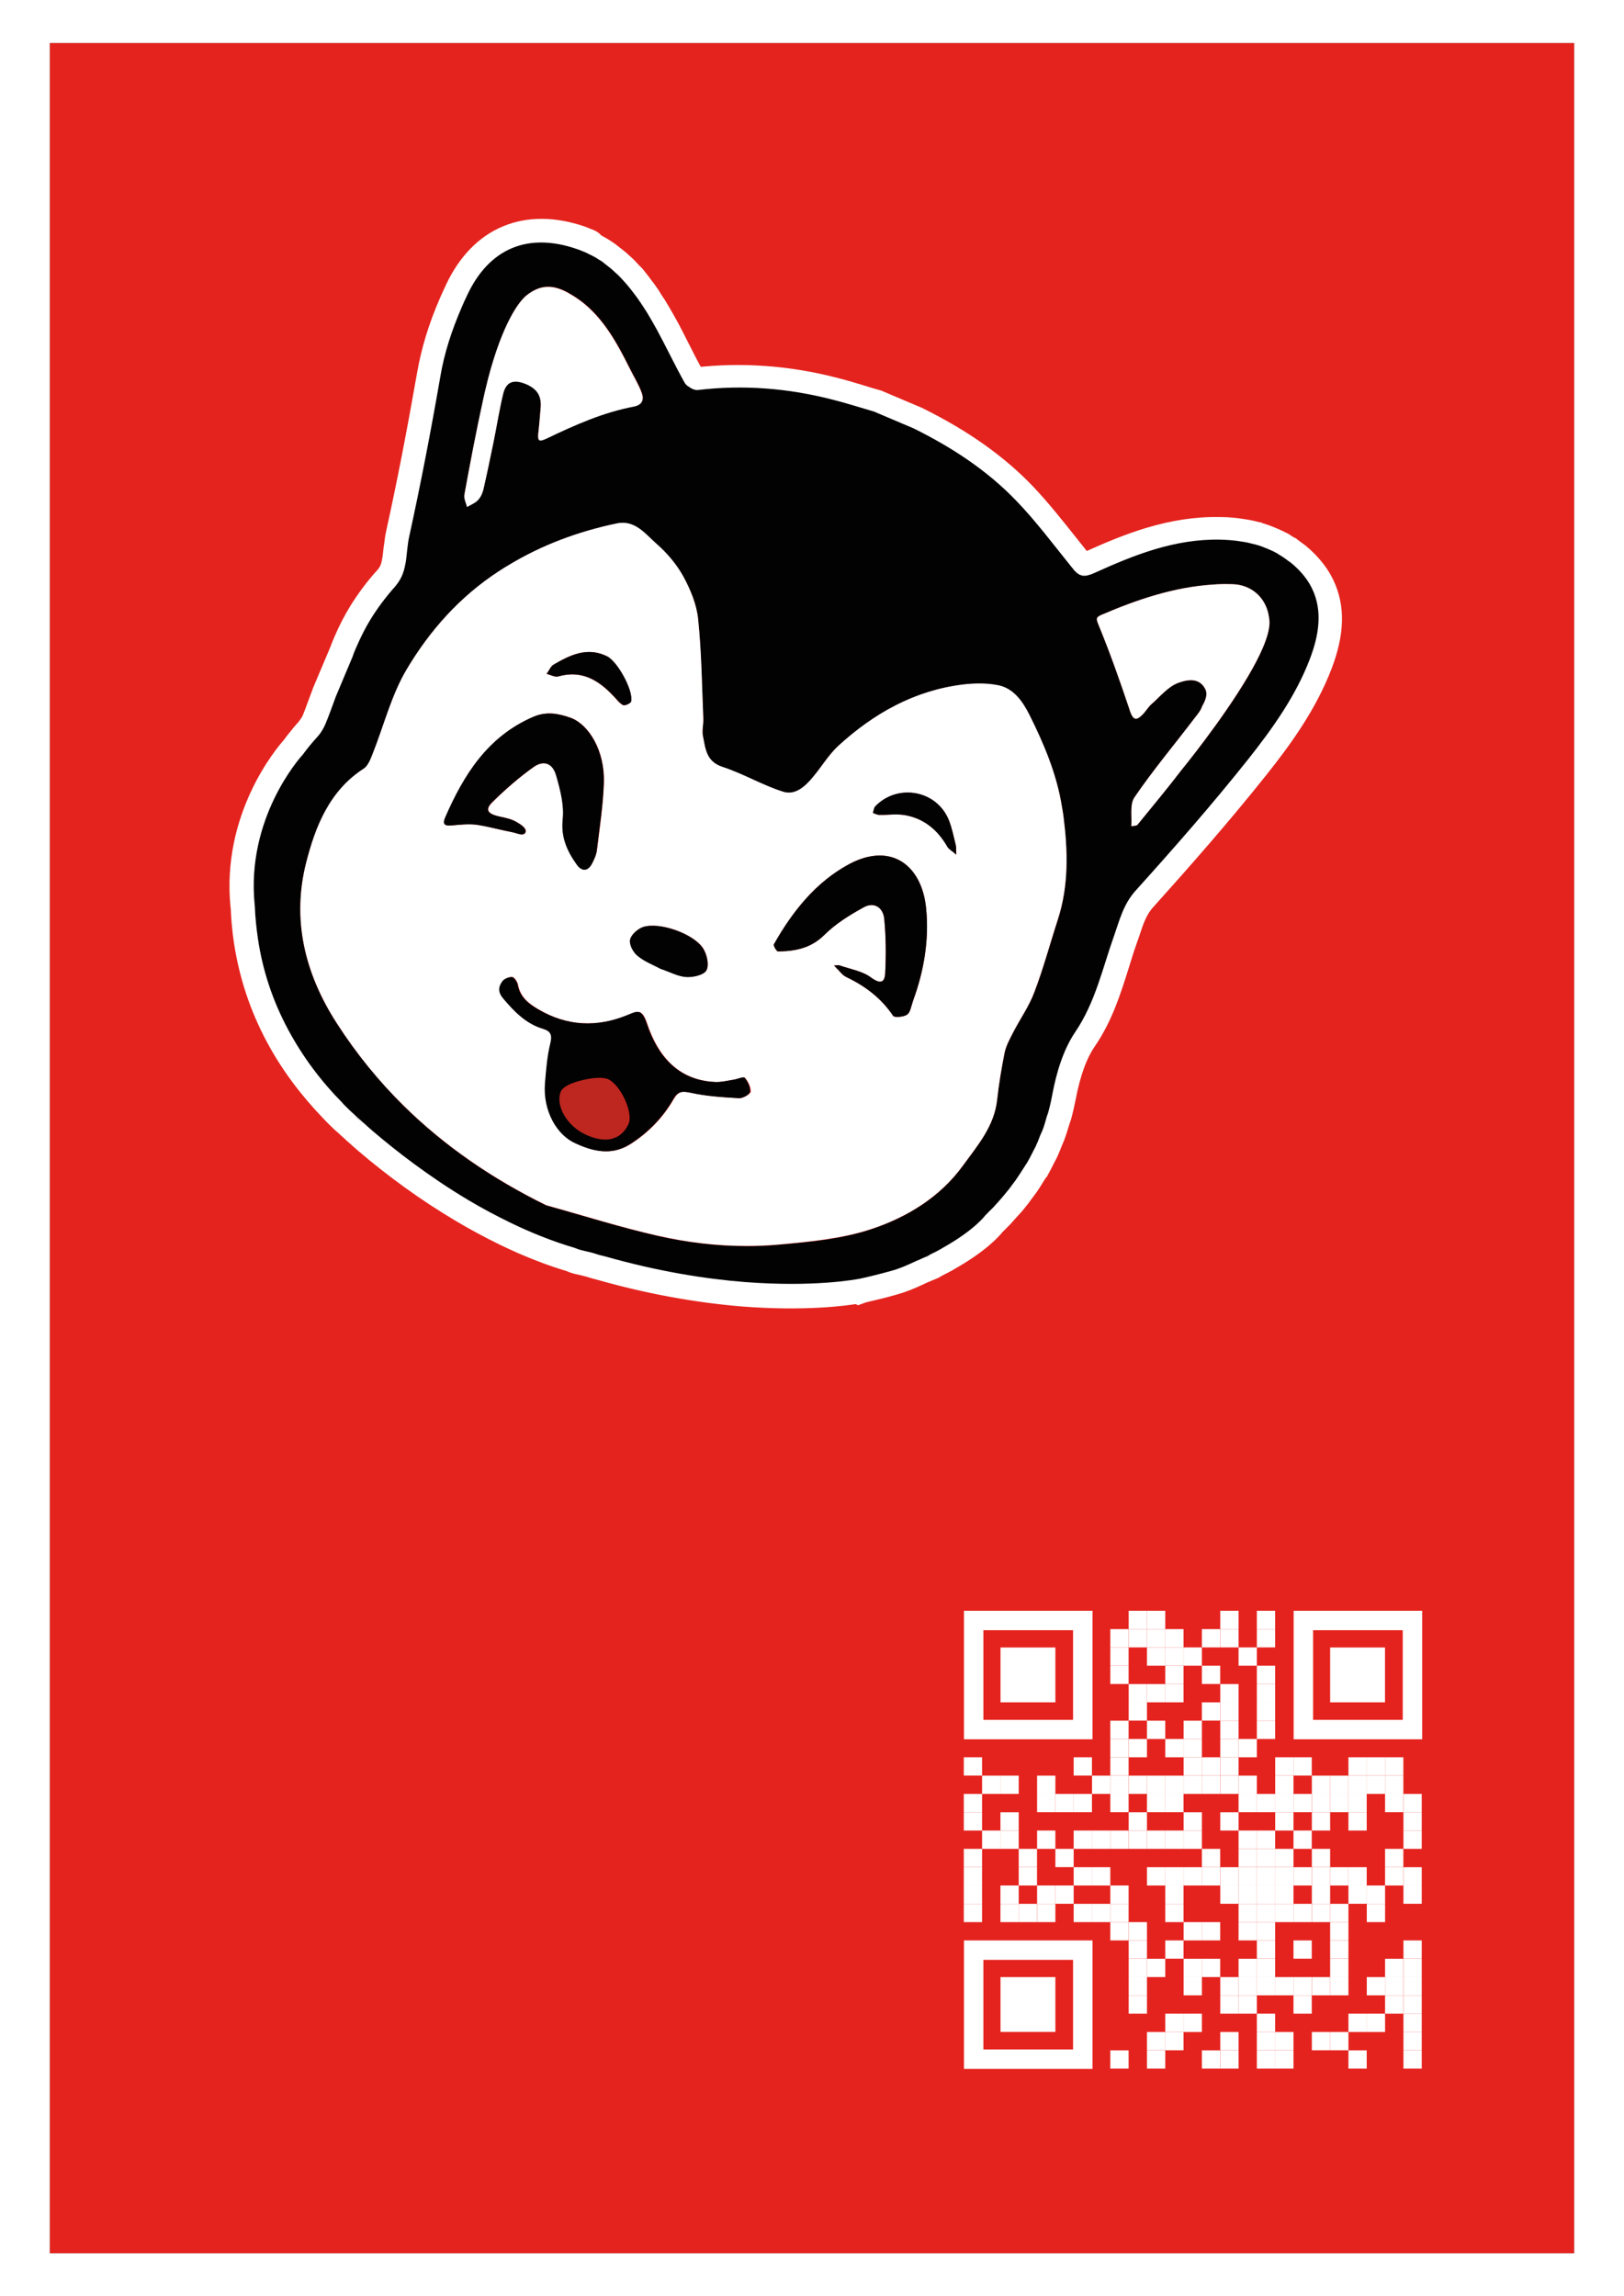<?xml version="1.0" encoding="utf-8"?>
<!-- Generator: Adobe Illustrator 28.6.0, SVG Export Plug-In . SVG Version: 9.03 Build 54939)  -->
<!DOCTYPE svg PUBLIC "-//W3C//DTD SVG 1.1//EN" "http://www.w3.org/Graphics/SVG/1.1/DTD/svg11.dtd">
<svg version="1.1" id="Capa_1" xmlns="http://www.w3.org/2000/svg" xmlns:xlink="http://www.w3.org/1999/xlink" x="0px" y="0px"
	 viewBox="0 0 841.9 1190.6" style="enable-background:new 0 0 841.9 1190.6;" xml:space="preserve">
<rect x="0" y="0" width="841.9" height="1190.6" fill="#333333" stroke="none"/>
<g>
	<rect x="25.8" y="22.3" style="fill:#E5231E;" width="790.4" height="1146"/>
	<path style="fill:#FFFFFF;" d="M816.1,22.3v1146H25.8V22.3H816.1 M841.9,0h-25.8H25.8H0v22.3v1146v22.3h25.8h790.4h25.8v-22.3V22.3V0
		L841.9,0z"/>
</g>
<g>
	<g>
		<g>
			<g>
				<g>
					<path style="fill:#FFFFFF;stroke:#FFFFFF;stroke-width:12.627;stroke-miterlimit:10;" d="M302.9,130.6c0.8,0.3,1.5,0.7,2.3,1.1c0.8,0.4,1.6,0.8,2.4,1.2c1,0.5,1.8,1.1,2.7,1.6
						c0.7,0.4,1.5,0.9,2.2,1.4c0.8,0.6,1.7,1.2,2.5,2c0.6,0.5,1.3,1,2,1.6c0.8,0.7,1.6,1.5,2.4,2.2c0.6,0.5,1.2,1.1,1.8,1.7
						c0.8,0.8,1.6,1.7,2.3,2.5c0.5,0.6,1.1,1.1,1.5,1.7c0.8,0.9,1.5,1.8,2.3,2.8c0.4,0.6,0.9,1.1,1.3,1.7c0.8,1.1,1.7,2.2,2.5,3.4
						c0.3,0.4,0.6,0.9,0.9,1.3c1.1,1.6,2.1,3.3,3.2,4.9c1.9,3,3.6,5.9,5.2,9c5,9.1,9.4,18.6,14.5,27.7c0.3,0.6,0.9,1.2,1.5,1.7
						c0.2,0.2,0.4,0.2,0.7,0.4c0.4,0.3,0.9,0.6,1.4,0.9c0.1,0,0.3,0.2,0.4,0.2c0.3,0.1,0.5,0.2,0.7,0.3c0.2,0,0.4,0.1,0.6,0.2
						c0.6,0.1,1.2,0.2,1.7,0.1c23.6-2.8,46.8-0.9,69.7,5c7.2,1.9,14.3,4.2,21.5,6.2c6.8,2.9,13.6,5.8,20.5,8.7
						c19.8,9.8,38.2,21.7,53.4,37.7c10.1,10.5,18.9,22.3,28.1,33.7c0.4,0.5,0.8,1,1.2,1.4l0,0.1c0.2,0.2,0.4,0.4,0.5,0.6
						c0.2,0.2,0.4,0.5,0.7,0.7c0.1,0.2,0.3,0.3,0.5,0.5c0.2,0.2,0.4,0.4,0.6,0.5s0.4,0.2,0.6,0.4c0.2,0.1,0.5,0.3,0.7,0.4
						c0.3,0.1,0.5,0.2,0.8,0.2c0.2,0.1,0.4,0.2,0.6,0.2c0.3,0,0.7,0,1,0c0.2,0,0.4,0,0.6,0c0.4,0,0.8-0.2,1.3-0.3
						c0.2,0,0.4-0.1,0.7-0.2c0.6-0.1,1.2-0.4,1.9-0.7l0.5-0.2c20.7-9.4,41.7-17.8,65.4-17.3c3.8,0.1,7.5,0.4,11,1
						c2.3,0.3,4.5,0.8,6.6,1.4c0.2,0,0.5,0.1,0.8,0.2c2,0.6,4,1.3,5.9,2.1l1.2,0.5c0.8,0.3,1.5,0.7,2.2,1c0.5,0.3,1,0.6,1.5,0.8
						c0.7,0.4,1.4,0.9,2.2,1.4c0.5,0.3,0.9,0.6,1.4,0.9c0.8,0.5,1.5,1.1,2.3,1.7c0.4,0.3,0.8,0.5,1.2,0.8c1.1,0.9,2.2,1.9,3.3,2.9
						c3.6,3.5,6.3,7.1,8,10.9c5.5,11.4,3.5,23.8-1.3,36.4c-7.3,19.1-19.3,35.8-31.8,51.7c-18.6,23.4-38.5,46-58.4,68.3
						c-6.2,7-8,14.8-11,23.1c-5.9,16.9-9.6,34.7-20.2,50.1c-6.4,9.3-9.8,21.3-11.9,32.5c-0.6,3.3-1.4,6.5-2.2,9.5
						c-0.2,0.7-0.5,1.4-0.7,2c-0.7,2.3-1.4,4.7-2.2,7l-1.2,2.7c-0.8,1.9-1.6,3.9-2.4,5.8c-0.5,1.1-1.1,2.1-1.6,3.1
						c-0.8,1.7-1.7,3.4-2.6,4.9c-0.4,0.6-0.7,1.1-1.1,1.7c-0.4,0.6-0.7,1.1-1.1,1.7c-0.9,1.5-1.9,2.9-2.8,4.3
						c-0.8,1.2-1.7,2.3-2.5,3.5c-1,1.3-1.9,2.7-3,3.9c-0.9,1.2-1.9,2.2-2.8,3.4c-1.1,1.2-2.2,2.5-3.3,3.7c-1,1-2,2.1-3,3.1
						c-0.4,0.4-0.7,0.7-1,1c-0.4,0.4-0.7,0.7-1.1,1.1c0,0-5.4,7.6-22.2,17c-0.2,0.1-0.4,0.2-0.6,0.4c-1.8,1-3.7,2-5.8,3l0,0.1
						c-0.5,0.4-1,0.7-1.4,0.9c-1.6,0.6-3,1.3-4.7,1.9c-0.7,0.3-1.5,0.7-2.3,1c-3.9,1.8-7.8,3.5-11.8,4.6c-5.4,1.5-10.9,2.9-16.4,4.1
						c0,0-0.1,0-0.1,0c-2,0.4-23.8,4.6-59.7,1.7c-20-1.6-44.4-5.4-72.3-13.3c-1.8-0.4-3.7-0.9-5.7-1.6c-1.3-0.5-6.5-1.5-7.9-2
						c-0.7-0.3-1.3-0.6-2.1-0.8c-8.2-2.4-16.3-5.4-24-8.8c-3.1-1.4-6.2-2.8-9.2-4.3c-7.6-3.7-14.9-7.6-21.8-11.7
						c-20.8-12.3-38-25.9-49.6-35.8c-0.8-0.7-1.7-1.4-2.4-2.1c-1-0.9-2-1.8-2.9-2.6c-1.7-1.6-3.2-2.9-4.5-4.1
						c-0.7-0.6-1.3-1.2-1.9-1.7c-2.2-2.2-3.7-3.6-4-4l0-0.1c-10.9-11-20.4-23.5-28.1-37.8c-8.3-15.5-13.4-31.2-15.8-47.4
						c-0.8-5.5-1.3-11.1-1.6-16.7c0-0.3,0-0.7-0.1-1c-4.4-44.6,23-75.6,24.9-77.7c0.1-0.1,0.1-0.1,0.1-0.1c1.2-1.7,2.5-3.3,3.8-4.9
						c1.3-1.6,2.7-3.2,4.1-4.7c0.4-0.4,0.7-0.9,1.1-1.4c1-1.4,1.9-2.9,2.6-4.6c2-4.7,3.7-9.7,5.5-14.5c2.9-6.9,5.8-13.8,8.7-20.7
						c0.7-1.9,1.5-3.7,2.2-5.5c2.1-4.8,4.4-9.4,7.1-13.8c3.7-6.1,8-11.8,12.8-17.1c0.9-0.9,1.5-1.9,2.1-2.9c1.9-3,2.7-6.2,3.3-9.5
						c0.4-2.2,0.6-4.5,0.8-6.7c0.3-2.2,0.5-4.4,1-6.6c6-27.5,11.3-55.1,16.1-82.7c2.1-12.6,6.1-24.6,11.1-36.2
						c1-2.2,1.9-4.3,2.9-6.4c11.3-24.1,31.3-32.7,56.8-23.9c0.9,0.3,1.8,0.6,2.6,1L302.9,130.6 M305.3,125.1l-1.3-0.5
						c-0.9-0.4-1.8-0.7-2.7-1.1c-28.4-9.8-51.8,0-64.4,26.9c-1,2.2-2,4.3-3,6.6c-5.7,13.1-9.4,25.4-11.5,37.6
						c-5.2,29.7-10.4,56.6-16.1,82.4c-0.5,2.3-0.7,4.6-1,6.7l-0.1,0.4l-0.2,1.8c-0.2,1.6-0.3,3.1-0.6,4.6c-0.5,3.2-1.3,5.4-2.5,7.2
						c-0.5,0.8-1,1.5-1.5,2c-5.2,5.7-9.7,11.8-13.6,18.1c-2.7,4.5-5.2,9.2-7.5,14.6c-0.8,1.9-1.6,3.7-2.3,5.7
						c-2.9,6.8-5.8,13.7-8.7,20.6c-0.7,1.8-1.3,3.4-1.9,5.1c-1.2,3.1-2.3,6.4-3.6,9.5c-0.4,1-1.1,2.2-1.9,3.3
						c-0.3,0.3-0.5,0.6-0.6,0.9l-0.2,0.3c-1.4,1.6-2.9,3.2-4.2,4.9c-1.3,1.5-2.5,3.1-3.8,4.9c-3.7,4.1-30.9,36.4-26.3,82.2l0.1,0.5
						c0.2,6,0.8,11.8,1.6,17.5c2.7,17.5,8,33.7,16.4,49.4c7.4,13.9,17.1,26.8,28.5,38.6l0.3,0.3c0.5,0.6,1.4,1.5,4.2,4.2l0.1,0.1
						l0.3,0.3c0.5,0.5,1.2,1.1,1.8,1.6c1.4,1.3,2.9,2.6,4.5,4.1l0.1,0.1l0.1,0.1c0.5,0.4,1,0.9,1.6,1.4l1.2,1.1l0.8,0.7
						c0.6,0.5,1.1,1,1.7,1.5c16.2,13.9,33.2,26.1,50.4,36.3c7.2,4.3,14.7,8.3,22.2,12c3.2,1.5,6.3,3,9.5,4.4
						c8.3,3.6,16.6,6.7,24.7,9.1c0.2,0.1,0.5,0.2,0.9,0.4c0.2,0.1,0.3,0.1,0.5,0.2c1.3,0.5,2.7,0.8,5,1.3c1.2,0.3,2.5,0.6,3.2,0.8
						c2.2,0.7,4.2,1.3,6.3,1.8c24.7,7,49.3,11.5,73.3,13.5c32.3,2.5,53.3-0.4,59.5-1.5l0.6,0.3l1.9-0.7c5.6-1.3,11.1-2.6,16.2-4.1
						c4.4-1.2,8.6-3,12.7-4.9l2.1-1c0.7-0.3,1.6-0.6,2.4-1c0.7-0.3,1.4-0.6,2.2-0.9c0.9-0.3,1.7-0.9,2.6-1.4
						c1.9-0.9,3.7-1.9,5.4-2.8l0.5-0.3l0.1-0.1l0,0c15.4-8.6,22-15.9,23.7-18.1c0.4-0.4,0.7-0.7,1-1l0.4-0.4l0.6-0.6
						c0.9-1,2.1-2,3-3.1c1.2-1.4,2.4-2.7,3.5-3.9l1.1-1.2c0.7-0.8,1.3-1.5,1.9-2.3c1.2-1.4,2.2-2.8,3.2-4.2c0.8-1,1.7-2.3,2.6-3.5
						c1.1-1.7,2.1-3.1,3-4.7c0.1-0.1,0.3-0.5,0.6-0.9c0.2-0.2,0.2-0.4,0.4-0.6c0.2-0.4,0.4-0.7,0.7-1.1c0.2-0.2,0.2-0.4,0.4-0.6
						l0.2-0.2l0.1-0.2c0.9-1.6,1.8-3.3,2.6-4.9l0-0.1l0.1-0.3c0.2-0.5,0.5-1,0.8-1.4c0.3-0.6,0.6-1.1,0.9-1.7c1-2.1,1.8-4.2,2.6-6.2
						l1.1-2.6c1-2.7,1.7-5.1,2.5-7.7l0.1-0.3c0.2-0.7,0.5-1.3,0.7-2c0.8-2.8,1.6-6.3,2.3-9.8c2.5-13.2,6.1-23.1,11-30.2
						c8.4-12.3,12.6-25.8,16.7-38.8c1.3-4.2,2.6-8.5,4.1-12.7c0.5-1.4,1-2.9,1.5-4.3c2.1-6.4,4-12,8.3-16.8
						c19.3-21.5,39.7-44.7,58.7-68.6c12.4-15.6,24.9-32.9,32.7-53.2c6.3-16.5,6.6-29.6,1.1-41.1c-2.1-4.4-5.2-8.6-9.3-12.6
						c-1-0.9-2.1-2-3.2-2.9l-0.4-0.3c-0.5-0.4-0.8-0.6-1.1-0.8l-0.3-0.2l-0.4-0.3c-0.7-0.6-1.5-1.1-2.2-1.6l-0.2-0.2l-0.2-0.1
						l-0.4-0.2c-0.3-0.2-0.7-0.4-1-0.6l-2-1.3l-0.4-0.2l-0.4-0.2c-0.3-0.1-0.6-0.3-0.9-0.4l-0.3-0.2l-0.4-0.2
						c-0.3-0.1-0.6-0.3-0.9-0.4c-0.4-0.2-0.9-0.4-1.3-0.6l-1.2-0.5c-2.3-1-4.5-1.8-6.7-2.4l-0.2-0.1l-0.2,0
						c-0.2-0.1-0.4-0.1-0.6-0.2c-2.5-0.7-4.8-1.2-7.2-1.5c-3.5-0.6-7.5-1-11.8-1c-25.3-0.5-47.5,8.5-68,17.8l-0.2,0.1l-0.2,0.1
						l-0.2,0.1c-0.3,0.1-0.5,0.2-0.7,0.3l-0.4,0.1l-0.1,0l-0.1,0l-0.4,0.1l-0.1,0l-0.1,0l-0.1,0l0,0l-0.1,0l-0.2-0.3l-0.5-0.3
						l-0.7-0.8c-0.2-0.2-0.3-0.4-0.6-0.6l-0.5-0.6c-1.9-2.4-3.9-4.9-5.9-7.4c-7.1-8.9-14.4-18.2-22.5-26.7
						c-14.2-14.8-32.2-27.6-55-38.9l-0.2-0.1l-0.2-0.1l-20.5-8.7l-0.3-0.1l-0.4-0.1c-2.6-0.7-5.2-1.5-7.7-2.3c-4.6-1.4-9.2-2.8-14-4
						c-23.9-6.2-48-7.9-71.5-5.2c-0.1,0-0.2-0.1-0.3-0.1c-0.2-0.1-0.3-0.1-0.5-0.2c-0.1,0-0.2-0.2-0.3-0.3c-0.2-0.2-0.4-0.2-0.6-0.4
						c-2.8-4.9-5.4-10-7.9-15c-2.1-4.1-4.2-8.4-6.5-12.5c-1.8-3.3-3.6-6.3-5.4-9.3l-2-3l-1.2-2l-0.2-0.3l-0.3-0.3
						c-0.1-0.2-0.3-0.4-0.4-0.6l-0.1-0.2l-0.1-0.2c-0.8-1.2-1.7-2.4-2.6-3.5c-0.1-0.2-0.4-0.6-0.7-0.9c-0.2-0.2-0.3-0.4-0.4-0.6
						c-0.9-1.2-1.7-2.2-2.5-3.2c-0.5-0.7-1.2-1.4-1.9-2c-0.7-0.7-1.5-1.7-2.4-2.6c-0.6-0.6-1.3-1.3-2.1-2l-0.6-0.5
						c-0.7-0.6-1.2-1.2-1.9-1.7c-0.4-0.3-0.7-0.6-1.1-0.9c-0.3-0.3-0.6-0.5-0.9-0.7c-1.1-0.9-2-1.5-2.8-2.2
						c-0.8-0.6-1.6-1.1-2.4-1.6l-0.3-0.2c-1-0.6-1.9-1.2-2.9-1.7c-0.6-0.3-1.2-0.7-1.9-1l-0.7-0.4
						C307,125.9,306.2,125.5,305.3,125.1L305.3,125.1z"/>
				</g>
				<g>
					<path style="fill:#BD271F;" d="M185.8,584.2c-1.6-1.3-3.2-2.8-4.6-4.2l4.1-4.4c1.3,1.2,2.9,2.6,4.6,4.2L185.8,584.2z"/>
					<path style="fill:#FFFFFF;" d="M183.3,577.9c1.3,1.2,2.8,2.5,4.5,4.1C186.3,580.6,184.7,579.3,183.3,577.9 M187.3,573.4l-8.2,8.7
						c1.3,1.3,2.9,2.8,4.8,4.4l8-8.9C190.2,576,188.6,574.6,187.3,573.4L187.3,573.4z"/>
				</g>
			</g>
		</g>
	</g>
	<g>
		<path style="fill:#BD271F;" d="M315,559.7c-5.7-2.6-22.5,1.7-24.5,6.2c-3.2,7.3,3.3,18.4,13.3,22.7c10.4,4.5,18.5,2.3,21.8-6.1
			C327.9,576.7,321.4,562.6,315,559.7z"/>
		<g>
			<path style="fill:#020203;" d="M476.1,653.4c1.6-0.7,3.1-1.4,4.7-2c0.4-0.2,0.9-0.5,1.4-0.9C480.3,651.5,478.3,652.5,476.1,653.4z"/>
			<path style="fill:#020203;" d="M183.3,577.9c1.4,1.4,3,2.8,4.5,4.1C186.1,580.4,184.6,579,183.3,577.9z"/>
			<path style="fill:#020203;" d="M647.2,393.5c12.5-15.8,24.5-32.6,31.8-51.7c4.8-12.5,6.7-25,1.3-36.4c-1.8-3.8-4.4-7.4-8-10.9
				c-1-1-2.2-2-3.3-2.9c-0.4-0.3-0.8-0.5-1.2-0.8c-0.8-0.6-1.5-1.2-2.3-1.7c-0.5-0.3-0.9-0.6-1.4-0.9c-0.8-0.5-1.5-0.9-2.2-1.4
				c-0.5-0.2-1-0.5-1.5-0.8c-0.8-0.3-1.5-0.7-2.2-1l-1.2-0.5c-1.9-0.8-3.9-1.6-5.9-2.1c-0.3-0.1-0.5-0.2-0.8-0.2
				c-2.2-0.6-4.4-1.1-6.6-1.4c-3.5-0.6-7.2-0.9-11-1c-23.7-0.5-44.7,7.9-65.4,17.3l-0.5,0.2c-0.7,0.3-1.3,0.6-1.9,0.7
				c-0.2,0.1-0.4,0.1-0.7,0.2c-0.4,0.1-0.9,0.3-1.3,0.3c-0.2,0-0.4,0-0.6,0c-0.3,0-0.7,0-1,0c-0.2,0-0.4-0.1-0.6-0.2
				c-0.3-0.1-0.5-0.1-0.8-0.2c-0.2-0.1-0.5-0.3-0.7-0.4c-0.2-0.2-0.4-0.2-0.6-0.4c-0.2-0.2-0.4-0.3-0.6-0.5
				c-0.2-0.2-0.4-0.3-0.5-0.5c-0.3-0.2-0.5-0.5-0.7-0.7c-0.2-0.2-0.4-0.4-0.5-0.6l0-0.1c-0.4-0.4-0.8-0.9-1.2-1.4
				c-9.2-11.4-18-23.2-28.1-33.7c-15.2-15.9-33.6-27.9-53.4-37.7c-6.8-2.9-13.7-5.8-20.5-8.7c-7.2-2.1-14.3-4.4-21.5-6.2
				c-22.9-5.9-46.1-7.8-69.7-5c-0.5,0.1-1.1,0-1.7-0.1c-0.2-0.1-0.4-0.2-0.6-0.2c-0.2-0.1-0.5-0.1-0.7-0.3c-0.1,0-0.3-0.2-0.4-0.2
				c-0.5-0.2-1-0.6-1.4-0.9c-0.3-0.2-0.5-0.3-0.7-0.4c-0.6-0.5-1.2-1.1-1.5-1.7c-5.1-9.1-9.5-18.5-14.5-27.7c-1.7-3.1-3.4-6-5.2-9
				c-1.1-1.6-2.1-3.3-3.2-4.9c-0.3-0.4-0.7-0.9-0.9-1.3c-0.8-1.1-1.6-2.3-2.5-3.4c-0.4-0.6-0.9-1.1-1.3-1.7c-0.8-1-1.5-1.9-2.3-2.8
				c-0.5-0.6-1-1.2-1.5-1.7c-0.7-0.8-1.5-1.7-2.3-2.5c-0.5-0.6-1.1-1.1-1.8-1.7c-0.8-0.7-1.6-1.5-2.4-2.2c-0.7-0.6-1.4-1.1-2-1.6
				c-0.9-0.7-1.7-1.3-2.5-2c-0.7-0.5-1.5-1-2.2-1.4c-0.9-0.6-1.8-1.2-2.7-1.6c-0.8-0.5-1.6-0.8-2.4-1.2c-0.8-0.4-1.5-0.8-2.3-1.1
				l-1.3-0.5c-0.8-0.4-1.7-0.7-2.6-1c-25.5-8.8-45.5-0.2-56.8,23.9c-1,2.1-2,4.2-2.9,6.4c-5,11.6-9,23.5-11.1,36.2
				c-4.8,27.7-10.1,55.3-16.1,82.7c-0.5,2.1-0.7,4.3-1,6.6c-0.3,2.2-0.4,4.5-0.8,6.7c-0.6,3.3-1.4,6.5-3.3,9.5
				c-0.6,1-1.3,1.9-2.1,2.9c-4.8,5.4-9.1,11.1-12.8,17.1c-2.7,4.4-5,9-7.1,13.8c-0.8,1.8-1.6,3.6-2.2,5.5
				c-2.9,6.9-5.8,13.8-8.7,20.7c-1.8,4.8-3.5,9.8-5.5,14.5c-0.7,1.6-1.6,3.2-2.6,4.6c-0.4,0.5-0.7,1-1.1,1.4
				c-1.4,1.6-2.8,3.1-4.1,4.7c-1.3,1.6-2.6,3.2-3.8,4.9c0,0,0,0.1-0.1,0.1c-1.9,2.1-29.3,33.1-24.9,77.7c0,0.3,0.1,0.7,0.1,1
				c0.2,5.6,0.8,11.2,1.6,16.7c2.4,16.2,7.5,32,15.8,47.4c7.7,14.3,17.2,26.8,28.1,37.8l0,0.1c0.3,0.4,1.8,1.8,4,4
				c0.6,0.5,1.2,1.1,1.9,1.7c1.3,1.2,2.8,2.5,4.5,4.1c1,0.8,1.9,1.7,2.9,2.6c0.8,0.7,1.6,1.4,2.4,2.1c11.6,9.9,28.8,23.4,49.6,35.8
				c6.9,4.1,14.2,8,21.8,11.7c10.5,5.1,21.7,9.6,33.2,13c0.7,0.3,1.4,0.5,2.1,0.8c1.3,0.5,6.5,1.5,7.9,2c2,0.7,3.9,1.2,5.7,1.6
				c27.8,7.9,52.2,11.7,72.3,13.3c35.9,2.8,57.7-1.3,59.7-1.7c0.1,0,0.1,0,0.1,0c5.5-1.2,11-2.6,16.4-4.1c4.1-1.1,7.9-2.8,11.8-4.6
				c0.8-0.4,1.5-0.7,2.3-1c2.2-1,4.2-1.9,6.1-2.9c2.1-1,4-2,5.8-3c0.2-0.2,0.4-0.3,0.6-0.4c16.8-9.4,22.2-17,22.2-17
				c0.4-0.3,0.8-0.7,1.1-1.1c0.4-0.4,0.7-0.7,1-1c1-1,2.1-2,3-3.1c1.1-1.2,2.3-2.5,3.3-3.7c1-1.2,1.9-2.2,2.8-3.4
				c1.1-1.2,2-2.6,3-3.9c0.9-1.1,1.7-2.3,2.5-3.5c0.9-1.4,1.9-2.8,2.8-4.3c0.4-0.6,0.7-1.1,1.1-1.7c0.4-0.6,0.7-1.1,1.1-1.7
				c0.9-1.6,1.8-3.3,2.6-4.9c0.5-1.1,1.1-2.1,1.6-3.1c0.9-1.9,1.7-3.8,2.4-5.8l1.2-2.7c0.9-2.3,1.6-4.7,2.2-7c0.2-0.7,0.5-1.3,0.7-2
				c0.9-3.1,1.6-6.3,2.2-9.5c2.1-11.2,5.6-23.2,11.9-32.5c10.5-15.5,14.2-33.3,20.2-50.1c2.9-8.3,4.8-16.1,11-23.1
				C608.8,439.5,628.6,416.9,647.2,393.5z M250.4,207.8c0.6-2.9,1.3-5.8,2-8.6c0.2-1,0.5-1.9,0.7-2.9c7.8-29.7,16.2-39.7,18.9-42.3
				c0.6-0.6,0.9-0.8,0.9-0.8c7.5-6.1,14.6-5.9,23.3-0.5c1.6,0.9,3.3,2.1,5,3.3c11.7,8.9,18.7,21.7,25.2,34.7
				c2.1,4.3,4.7,8.4,6.3,12.8c1.2,3.3,0.5,6.3-4,7.1c-15.9,3-30.5,9.5-44.9,16.4c-3.8,1.8-5,1.9-4.8-1.6c0-0.3,0-0.8,0.1-1.2
				c0.5-4.3,0.8-8.7,1.2-13.1c0.5-6.4-2.2-10-8.3-12.4c-6.1-2.3-9.6-0.7-11.1,5.1c-2,8.3-3.3,16.6-5,25c-1.7,8.3-3.4,16.5-5.3,24.8
				c-0.5,2-1.4,4-2.8,5.5c-1.5,1.6-3.7,2.4-5.7,3.6c-0.5-2.2-1.8-4.5-1.3-6.6C243.8,240,246.8,223.9,250.4,207.8z M499.2,604.4
				c-11.9,16.4-28.9,26.7-47.4,32.9c-15.3,5.1-32.1,6.7-48.3,8.1c-5.6,0.5-11.2,0.8-16.8,0.7c-15.4,0-30.7-1.9-45.7-5.3
				c-19.5-4.4-38.6-10.5-57.8-15.8c-27.9-13.7-52.7-30.7-73.9-51.6c-12.9-12.8-24.5-27-34.7-42.8c-16.7-25.9-23.4-53.9-15.8-83.5
				c4.7-18.4,12-37.1,29.8-48.5c2.3-1.4,3.5-4.9,4.6-7.7c5.9-14.6,9.7-30.4,17.6-43.7c12-20.3,27.6-37.8,47.9-51c1.6-1,3.2-2,4.8-3
				c17.4-10.6,36.2-17.5,56.1-21.7c9.5-2,14.9,5.5,20.7,10.5c5.4,4.8,10.4,10.6,13.9,16.9c3.7,6.8,7,14.5,7.7,22.1
				c1.7,17.2,1.9,34.5,2.7,51.8c0.1,3-0.8,6.1-0.2,8.9c1.2,6.5,1.6,13.2,10.1,16c10.8,3.6,20.7,9.5,31.5,12.9
				c6.3,2,11.5-2.9,15.5-7.7c4.5-5.4,8.1-11.6,13.2-16.2c18.4-16.8,39.4-28.6,64.5-31.7c5.9-0.7,12.1-0.8,17.9,0.3
				c8.3,1.5,13,8.4,16.5,15.3c7.6,15.2,14.2,30.9,16.9,47.7c0.3,1.6,0.6,3.3,0.8,5c2.2,17.9,2.8,35.9-2.9,53.5
				c-4.1,12.6-7.5,25.4-12.2,37.7c-2.7,7.3-7.4,13.8-11,20.9c-1.7,3.3-3.6,6.7-4.4,10.4c-1.6,8.1-3,16.3-3.9,24.6
				C515.4,584,506.7,594,499.2,604.4z M612.6,399.1c-7.4,9.7-15.2,19-22.9,28.5c-0.6,0.7-2.1,0.5-3.2,0.8c0.4-5.1-0.9-11.5,1.7-15.1
				c9.7-14.2,20.8-27.4,31.2-41.1c1.5-1.9,3.1-3.8,3.8-6c0.1-0.4,3.6-5.3,1.6-9c-3.4-6.5-10.2-4.5-14.1-3.1c-5.3,2-9.4,7.2-14,11.2
				c-1.7,1.6-2.9,3.8-4.6,5.4c-3.5,3.5-4.9,2-6.4-2.3c-0.1-0.3-0.2-0.7-0.3-1c-4.9-14.6-10-29.1-15.9-43.4c-1.3-3.2-1.4-3.9,1.5-5.2
				c18.7-8,37.6-14.4,57.8-15.7c3.3-0.3,6.7-0.3,10.1-0.2c9.4,0.2,17.6,6.6,19,17.4c0,0.2,0.1,0.5,0.1,0.7c0.1,0.5,0.1,1,0.1,1.5
				c0,0.3,0,0.7,0,1.1c-0.4,6.9-5,16.8-11.2,27.3C633.5,373.7,612.6,399.1,612.6,399.1z"/>
			<path style="fill:#FFFFFF;" d="M516.9,570.3c0.9-8.3,2.3-16.5,3.9-24.6c0.8-3.6,2.7-7.1,4.4-10.4c3.6-7,8.3-13.6,11-20.9
				c4.7-12.3,8.1-25.1,12.2-37.7c5.7-17.6,5.2-35.6,2.9-53.5c-0.2-1.7-0.5-3.3-0.8-5c-2.7-16.9-9.3-32.5-16.9-47.7
				c-3.5-6.9-8.2-13.8-16.5-15.3c-5.8-1.1-12-1-17.9-0.3c-25.1,3.1-46.1,14.9-64.5,31.7c-5.1,4.7-8.7,10.9-13.2,16.2
				c-4,4.9-9.2,9.7-15.5,7.7c-10.8-3.4-20.7-9.4-31.5-12.9c-8.5-2.8-8.8-9.6-10.1-16c-0.6-2.8,0.3-5.9,0.2-8.9
				c-0.7-17.3-0.9-34.6-2.7-51.8c-0.8-7.6-4-15.3-7.7-22.1c-3.5-6.3-8.4-12.1-13.9-16.9c-5.8-5.1-11.2-12.6-20.7-10.5
				c-19.9,4.2-38.6,11.1-56.1,21.7c-1.7,1-3.3,2-4.8,3c-20.3,13.2-35.9,30.8-47.9,51c-7.9,13.3-11.8,29.1-17.6,43.7
				c-1.1,2.8-2.4,6.2-4.6,7.7c-17.8,11.4-25.1,30.1-29.8,48.5c-7.6,29.5-0.9,57.6,15.8,83.5c10.2,15.9,21.8,30.1,34.7,42.8
				c21.2,20.9,46,37.9,73.9,51.6c19.2,5.3,38.3,11.4,57.8,15.8c15,3.4,30.3,5.3,45.7,5.3c5.6,0,11.2-0.2,16.8-0.7
				c16.2-1.5,33-3,48.3-8.1c18.4-6.1,35.5-16.5,47.4-32.9C506.7,594,515.4,584,516.9,570.3z M453.9,418c11.8-12,32.1-8,38.1,7.6
				c1.6,4.1,2.4,8.4,3.5,12.7c0.2,1,0.1,2,0.3,4.8c-2.2-1.9-3.7-2.7-4.5-3.9c-5-8.8-12.2-14.9-22.3-16.6c-4.3-0.7-8.7,0-13-0.1
				c-1.2,0-2.3-0.6-3.4-1C452.9,420.4,453.1,418.8,453.9,418z M333.3,480.7c8.5-2.9,26.4,3.4,31.3,11.1c1.9,3.1,3.1,8.5,1.7,11.2
				c-1.2,2.4-6.8,3.7-10.3,3.5c-4.3-0.2-8.5-2.6-13.6-4.3c-3.4-1.9-8.1-3.6-11.7-6.6c-2.3-1.8-4.5-5.8-4-8.4
				C327.2,484.7,330.6,481.7,333.3,480.7z M287,344.6c8.6-5,17.4-9.3,27.5-4.4c5.4,2.4,13.9,17.9,12.6,23.5c-0.2,1-3.2,2.3-4.1,1.9
				c-2-1-3.4-3.1-5-4.7c-7.8-8.3-16.5-13.6-28.6-10.2c-1.8,0.5-4-0.8-6.1-1.3C284.7,347.7,285.4,345.5,287,344.6z M288.4,402.1
				c-1.8-6.4-6.4-8.1-11.6-4.5c-7.6,5.4-14.7,11.6-21.4,18.2c-4.1,4-2.7,6.2,3.7,7.6c3,0.6,6.2,1.3,8.7,2.8c2,1.1,5.7,3.4,4.6,5.5
				c-1.1,2-4.5,0.2-6.7-0.2c-6.3-1.2-12.5-3-18.7-3.9c-4.3-0.5-8.7,0-13,0.4c-3.4,0.3-4.6-0.7-3.2-4c9.7-22.3,22.1-42.2,45.9-52.4
				c6.9-2.9,13.1-1.6,19.5,0.7c9.2,3.6,17.4,17,16.9,33.5c-0.4,11.7-2.2,23.2-3.6,34.9c-0.3,2.3-1.4,4.6-2.4,6.7
				c-2.3,4.6-5.6,4.2-8.1,0.6c-4.9-6.9-8.2-14.1-7.2-23.4C292.6,417.4,290.5,409.4,288.4,402.1z M383.3,569.4
				c-8.4-0.5-16.8-1-25-2.8c-4.5-1-6.6-0.9-9.1,3.4c-5.4,9.4-13,17.2-22,23c-8.4,5.4-17.5,5.1-28.7-0.2c-9.6-4.2-16.9-16.8-15.8-31
				c0.6-7,1.1-14.1,2.8-20.9c1.1-4.5,0-6.3-3.9-7.5c-8.7-2.6-14.7-8.8-20.4-15.5c-3-3.4-2.7-6.2-0.6-9.1c1-1.3,3.4-2.4,5.1-2.2
				c1.1,0.2,2.6,2.5,2.9,4.1c1.2,6.4,5.7,9.8,10.7,12.7c14.8,8.7,30.2,9.4,46.1,2.9c5-2,7.4-3.7,10.1,4.4
				c5.4,16.2,15.7,29.4,35.3,30.3c3.2,0.1,6.5-0.7,9.7-1.2c2-0.3,5.1-1.7,5.7-1c1.7,2,3.1,4.9,3,7.3
				C388.8,567.4,385.2,569.5,383.3,569.4z M470.2,526.1c-1.8,1.2-6.5,1.6-7.2,0.6c-6.2-9.3-14.6-15.5-24.4-20.2
				c-1.7-0.8-3-2.6-4.4-4c-0.7-0.6-1.2-1.3-1.8-1.9c1,0,2.1-0.3,3,0c5.4,1.9,11.7,2.9,16.1,6.2c4.9,3.6,7.2,2.7,7.4-2.3
				c0.5-9.4,0.4-18.8-0.5-28.2c-0.6-5.7-5.2-8.9-10.6-5.9c-7.3,4-14.7,8.6-20.5,14.4c-7,6.9-15.1,8.4-24,8.5c-0.7,0-2.5-3-2.1-3.7
				c9.6-17,21.7-32.2,38.9-41.5c21.8-11.7,37.8,0.5,40,22.8c1.7,16.6-1.3,33-6.6,47.5C472.3,521.9,471.9,525,470.2,526.1z"/>
			<path style="fill:#FFFFFF;" d="M646.9,350.8c-13.5,22.9-34.3,48.3-34.3,48.3c-7.4,9.7-15.2,19-22.9,28.5c-0.6,0.7-2.1,0.5-3.2,0.8
				c0.4-5.1-0.9-11.5,1.7-15.1c9.7-14.2,20.8-27.4,31.2-41.1c1.5-1.9,3.1-3.8,3.8-6c0.1-0.4,3.6-5.3,1.6-9
				c-3.4-6.5-10.2-4.5-14.1-3.1c-5.3,2-9.4,7.2-14,11.2c-1.7,1.6-2.9,3.8-4.6,5.4c-3.5,3.5-4.9,2-6.4-2.3c-0.1-0.3-0.2-0.7-0.3-1
				c-4.9-14.6-10-29.1-15.9-43.4c-1.3-3.2-1.4-3.9,1.5-5.2c18.7-8,37.6-14.4,57.8-15.7c3.3-0.3,6.7-0.3,10.1-0.2
				c9.4,0.2,17.6,6.6,19,17.4c0,0.2,0.1,0.5,0.1,0.7c0.1,0.5,0.1,1,0.1,1.5c0,0.3,0,0.7,0,1.1C657.7,330.4,653.1,340.3,646.9,350.8z
				"/>
			<path style="fill:#FFFFFF;" d="M328.7,210.8c-15.9,3-30.5,9.5-44.9,16.4c-3.8,1.8-5,1.9-4.8-1.6c0-0.3,0-0.8,0.1-1.2
				c0.5-4.3,0.8-8.7,1.2-13.1c0.5-6.4-2.2-10-8.3-12.4c-6.1-2.3-9.6-0.7-11.1,5.1c-2,8.3-3.3,16.6-5,25c-1.7,8.3-3.4,16.5-5.3,24.8
				c-0.5,2-1.4,4-2.8,5.5c-1.5,1.6-3.7,2.4-5.7,3.6c-0.5-2.2-1.8-4.5-1.3-6.6c2.9-16.1,6-32.3,9.5-48.4c0.6-2.9,1.3-5.8,2-8.6
				c0.2-1,0.5-1.9,0.7-2.9c7.8-29.7,16.2-39.7,18.9-42.3c0.6-0.6,0.9-0.8,0.9-0.8c7.5-6.1,14.6-5.9,23.3-0.5c1.6,0.9,3.3,2.1,5,3.3
				c11.7,8.9,18.7,21.7,25.2,34.7c2.1,4.3,4.7,8.4,6.3,12.8C333.9,206.9,333.2,209.9,328.7,210.8z"/>
			<path style="fill:#020203;" d="M386,558.8c-0.7-0.7-3.7,0.7-5.7,1c-3.2,0.5-6.5,1.4-9.7,1.2c-19.6-0.9-29.9-14.1-35.3-30.3
				c-2.7-8.1-5.1-6.4-10.1-4.4c-15.8,6.5-31.2,5.8-46.1-2.9c-5-2.9-9.5-6.3-10.7-12.7c-0.3-1.6-1.8-3.9-2.9-4.1
				c-1.7-0.1-4.2,0.9-5.1,2.2c-2.1,2.9-2.4,5.6,0.6,9.1c5.7,6.7,11.7,12.9,20.4,15.5c3.9,1.2,5,3,3.9,7.5
				c-1.7,6.8-2.2,13.9-2.8,20.9c-1.1,14.2,6.2,26.8,15.8,31c11.3,5.3,20.3,5.7,28.7,0.2c9.1-5.9,16.6-13.6,22-23
				c2.4-4.3,4.6-4.3,9.1-3.4c8.1,1.8,16.6,2.3,25,2.8c1.9,0.1,5.6-2,5.7-3.3C389.1,563.7,387.7,560.8,386,558.8z M320.9,588.8
				c-0.4,0.3-0.8,0.5-1.2,0.7c-0.3,0.2-0.7,0.3-1,0.4c-0.4,0.2-0.9,0.3-1.3,0.5c-0.5,0.1-0.9,0.2-1.4,0.3c-3.4,0.5-7.4-0.2-11.9-2.2
				c-10-4.3-16.5-15.4-13.3-22.7c0.2-0.5,0.7-1.1,1.4-1.7c1.3-1.1,3.3-2.1,5.7-2.9c1.1-0.4,2.2-0.7,3.4-1c5.3-1.4,11.1-1.9,14-0.6
				c6.3,2.9,12.9,17,10.6,22.9C324.7,585.3,323,587.4,320.9,588.8z"/>
			<path style="fill:#020203;" d="M307,447.6c-2.3,4.6-5.6,4.2-8.1,0.6c-4.9-6.9-8.2-14.1-7.2-23.4c0.8-7.4-1.3-15.4-3.4-22.7
				c-1.8-6.4-6.4-8.1-11.6-4.5c-7.6,5.4-14.7,11.6-21.4,18.2c-4.1,4-2.7,6.2,3.7,7.6c3,0.6,6.2,1.3,8.7,2.8c2,1.1,5.7,3.4,4.6,5.5
				c-1.1,2-4.5,0.2-6.7-0.2c-6.3-1.2-12.5-3-18.7-3.9c-4.3-0.5-8.7,0-13,0.4c-3.4,0.3-4.6-0.7-3.2-4c9.7-22.3,22.1-42.2,45.9-52.4
				c6.9-2.9,13.1-1.6,19.5,0.7c9.2,3.6,17.4,17,16.9,33.5c-0.4,11.7-2.2,23.2-3.6,34.9C309.2,443.1,308.1,445.4,307,447.6z"/>
			<path style="fill:#020203;" d="M470.2,526.1c-1.8,1.2-6.5,1.6-7.2,0.6c-6.2-9.3-14.6-15.5-24.4-20.2c-1.7-0.8-3-2.6-4.4-4
				c-0.7-0.6-1.2-1.3-1.8-1.9c1,0,2.1-0.3,3,0c5.4,1.9,11.7,2.9,16.1,6.2c4.9,3.6,7.2,2.7,7.4-2.3c0.5-9.4,0.4-18.8-0.5-28.2
				c-0.6-5.7-5.2-8.9-10.6-5.9c-7.3,4-14.7,8.6-20.5,14.4c-7,6.9-15.1,8.4-24,8.5c-0.7,0-2.5-3-2.1-3.7c9.6-17,21.7-32.2,38.9-41.5
				c21.8-11.7,37.8,0.5,40,22.8c1.7,16.6-1.3,33-6.6,47.5C472.3,521.9,471.9,525,470.2,526.1z"/>
			<path style="fill:#020203;" d="M366.2,503.1c-1.2,2.4-6.8,3.7-10.3,3.5c-4.3-0.2-8.5-2.6-13.6-4.3c-3.4-1.9-8.1-3.6-11.7-6.6
				c-2.3-1.8-4.5-5.8-4-8.4c0.5-2.6,3.9-5.6,6.6-6.6c8.5-2.9,26.4,3.4,31.3,11.1C366.5,495,367.7,500.3,366.2,503.1z"/>
			<path style="fill:#020203;" d="M327.2,363.7c-0.2,1-3.2,2.3-4.1,1.9c-2-1-3.4-3.1-5-4.7c-7.8-8.3-16.5-13.6-28.6-10.2
				c-1.8,0.5-4-0.8-6.1-1.3c1.2-1.6,2-3.8,3.6-4.8c8.6-5,17.4-9.3,27.5-4.4C320,342.6,328.5,358.1,327.2,363.7z"/>
			<path style="fill:#020203;" d="M495.7,443.1c-2.2-1.9-3.7-2.7-4.5-3.9c-5-8.8-12.2-14.9-22.3-16.6c-4.3-0.7-8.7,0-13-0.1
				c-1.2,0-2.3-0.6-3.4-1c0.4-1.2,0.5-2.8,1.4-3.6c11.8-12,32.1-8,38.1,7.6c1.6,4.1,2.4,8.4,3.5,12.7
				C495.7,439.2,495.6,440.3,495.7,443.1z"/>
		</g>
	</g>
</g>
<g transform="translate(80,80)">
	<g transform="translate(360,0) scale(0.4,0.4)">
		<g transform="">
			<rect x="362.8" y="1887.9" style="fill:#FFFFFF;" width="23.7" height="23.7"/>
		</g>
	</g>
	<g transform="translate(400,0) scale(0.4,0.4)">
		<g transform="">
			<rect x="286.5" y="1887.9" style="fill:#FFFFFF;" width="23.7" height="23.7"/>
		</g>
	</g>
	<g transform="translate(560,0) scale(0.4,0.4)">
		<g transform="">
			<rect x="-18.5" y="1887.9" style="fill:#FFFFFF;" width="23.7" height="23.7"/>
		</g>
	</g>
	<g transform="translate(640,0) scale(0.4,0.4)">
		<g transform="">
			<rect x="-171.1" y="1887.9" style="fill:#FFFFFF;" width="23.7" height="23.7"/>
		</g>
	</g>
	<g transform="translate(320,40) scale(0.4,0.4)">
		<g transform="">
			<rect x="439" y="1811.7" style="fill:#FFFFFF;" width="23.7" height="23.7"/>
		</g>
	</g>
	<g transform="translate(360,40) scale(0.4,0.4)">
		<g transform="">
			<rect x="362.8" y="1811.7" style="fill:#FFFFFF;" width="23.7" height="23.7"/>
		</g>
	</g>
	<g transform="translate(400,40) scale(0.4,0.4)">
		<g transform="">
			<rect x="286.5" y="1811.7" style="fill:#FFFFFF;" width="23.7" height="23.7"/>
		</g>
	</g>
	<g transform="translate(440,40) scale(0.4,0.4)">
		<g transform="">
			<rect x="210.2" y="1811.7" style="fill:#FFFFFF;" width="23.7" height="23.7"/>
		</g>
	</g>
	<g transform="translate(520,40) scale(0.4,0.4)">
		<g transform="">
			<rect x="57.7" y="1811.7" style="fill:#FFFFFF;" width="23.7" height="23.7"/>
		</g>
	</g>
	<g transform="translate(560,40) scale(0.4,0.4)">
		<g transform="">
			<rect x="-18.5" y="1811.7" style="fill:#FFFFFF;" width="23.7" height="23.7"/>
		</g>
	</g>
	<g transform="translate(640,40) scale(0.4,0.4)">
		<g transform="">
			<rect x="-171.1" y="1811.7" style="fill:#FFFFFF;" width="23.7" height="23.7"/>
		</g>
	</g>
	<g transform="translate(320,80) scale(0.4,0.4)">
		<g transform="">
			<rect x="439" y="1735.4" style="fill:#FFFFFF;" width="23.7" height="23.7"/>
		</g>
	</g>
	<g transform="translate(400,80) scale(0.4,0.4)">
		<g transform="">
			<rect x="286.5" y="1735.4" style="fill:#FFFFFF;" width="23.7" height="23.7"/>
		</g>
	</g>
	<g transform="translate(440,80) scale(0.4,0.4)">
		<g transform="">
			<rect x="210.2" y="1735.4" style="fill:#FFFFFF;" width="23.7" height="23.7"/>
		</g>
	</g>
	<g transform="translate(480,80) scale(0.4,0.4)">
		<g transform="">
			<rect x="134" y="1735.4" style="fill:#FFFFFF;" width="23.7" height="23.7"/>
		</g>
	</g>
	<g transform="translate(600,80) scale(0.4,0.4)">
		<g transform="">
			<rect x="-94.8" y="1735.4" style="fill:#FFFFFF;" width="23.7" height="23.7"/>
		</g>
	</g>
	<g transform="translate(320,120) scale(0.4,0.4)">
		<g transform="">
			<rect x="439" y="1659.1" style="fill:#FFFFFF;" width="23.7" height="23.7"/>
		</g>
	</g>
	<g transform="translate(440,120) scale(0.4,0.4)">
		<g transform="">
			<rect x="210.2" y="1659.1" style="fill:#FFFFFF;" width="23.7" height="23.7"/>
		</g>
	</g>
	<g transform="translate(520,120) scale(0.4,0.4)">
		<g transform="">
			<rect x="57.7" y="1659.1" style="fill:#FFFFFF;" width="23.7" height="23.7"/>
		</g>
	</g>
	<g transform="translate(640,120) scale(0.4,0.4)">
		<g transform="">
			<rect x="-171.1" y="1659.1" style="fill:#FFFFFF;" width="23.7" height="23.7"/>
		</g>
	</g>
	<g transform="translate(360,160) scale(0.4,0.4)">
		<g transform="">
			<rect x="362.8" y="1582.9" style="fill:#FFFFFF;" width="23.7" height="23.7"/>
		</g>
	</g>
	<g transform="translate(400,160) scale(0.4,0.4)">
		<g transform="">
			<rect x="286.5" y="1582.9" style="fill:#FFFFFF;" width="23.7" height="23.7"/>
		</g>
	</g>
	<g transform="translate(440,160) scale(0.4,0.4)">
		<g transform="">
			<rect x="210.2" y="1582.9" style="fill:#FFFFFF;" width="23.7" height="23.7"/>
		</g>
	</g>
	<g transform="translate(560,160) scale(0.4,0.4)">
		<g transform="">
			<rect x="-18.5" y="1582.9" style="fill:#FFFFFF;" width="23.7" height="23.7"/>
		</g>
	</g>
	<g transform="translate(640,160) scale(0.4,0.4)">
		<g transform="">
			<rect x="-171.1" y="1582.9" style="fill:#FFFFFF;" width="23.7" height="23.7"/>
		</g>
	</g>
	<g transform="translate(360,200) scale(0.4,0.4)">
		<g transform="">
			<rect x="362.8" y="1506.6" style="fill:#FFFFFF;" width="23.7" height="23.7"/>
		</g>
	</g>
	<g transform="translate(520,200) scale(0.4,0.4)">
		<g transform="">
			<rect x="57.7" y="1506.6" style="fill:#FFFFFF;" width="23.7" height="23.7"/>
		</g>
	</g>
	<g transform="translate(560,200) scale(0.4,0.4)">
		<g transform="">
			<rect x="-18.5" y="1506.6" style="fill:#FFFFFF;" width="23.7" height="23.7"/>
		</g>
	</g>
	<g transform="translate(640,200) scale(0.4,0.4)">
		<g transform="">
			<rect x="-171.1" y="1506.6" style="fill:#FFFFFF;" width="23.7" height="23.7"/>
		</g>
	</g>
	<g transform="translate(320,240) scale(0.4,0.4)">
		<g transform="">
			<rect x="439" y="1430.4" style="fill:#FFFFFF;" width="23.7" height="23.7"/>
		</g>
	</g>
	<g transform="translate(400,240) scale(0.4,0.4)">
		<g transform="">
			<rect x="286.5" y="1430.4" style="fill:#FFFFFF;" width="23.7" height="23.7"/>
		</g>
	</g>
	<g transform="translate(480,240) scale(0.4,0.4)">
		<g transform="">
			<rect x="134" y="1430.4" style="fill:#FFFFFF;" width="23.7" height="23.7"/>
		</g>
	</g>
	<g transform="translate(560,240) scale(0.4,0.4)">
		<g transform="">
			<rect x="-18.5" y="1430.4" style="fill:#FFFFFF;" width="23.7" height="23.7"/>
		</g>
	</g>
	<g transform="translate(640,240) scale(0.4,0.4)">
		<g transform="">
			<rect x="-171.1" y="1430.4" style="fill:#FFFFFF;" width="23.7" height="23.7"/>
		</g>
	</g>
	<g transform="translate(320,280) scale(0.4,0.4)">
		<g transform="">
			<rect x="439" y="1354.1" style="fill:#FFFFFF;" width="23.7" height="23.7"/>
		</g>
	</g>
	<g transform="translate(360,280) scale(0.4,0.4)">
		<g transform="">
			<rect x="362.8" y="1354.1" style="fill:#FFFFFF;" width="23.7" height="23.7"/>
		</g>
	</g>
	<g transform="translate(440,280) scale(0.4,0.4)">
		<g transform="">
			<rect x="210.2" y="1354.1" style="fill:#FFFFFF;" width="23.7" height="23.7"/>
		</g>
	</g>
	<g transform="translate(480,280) scale(0.4,0.4)">
		<g transform="">
			<rect x="134" y="1354.1" style="fill:#FFFFFF;" width="23.7" height="23.7"/>
		</g>
	</g>
	<g transform="translate(560,280) scale(0.4,0.4)">
		<g transform="">
			<rect x="-18.5" y="1354.1" style="fill:#FFFFFF;" width="23.7" height="23.7"/>
		</g>
	</g>
	<g transform="translate(600,280) scale(0.4,0.4)">
		<g transform="">
			<rect x="-94.8" y="1354.1" style="fill:#FFFFFF;" width="23.7" height="23.7"/>
		</g>
	</g>
	<g transform="translate(0,320) scale(0.4,0.4)">
		<g transform="">
			<rect x="1049.1" y="1277.8" style="fill:#FFFFFF;" width="23.7" height="23.7"/>
		</g>
	</g>
	<g transform="translate(240,320) scale(0.4,0.4)">
		<g transform="">
			<rect x="591.5" y="1277.8" style="fill:#FFFFFF;" width="23.7" height="23.7"/>
		</g>
	</g>
	<g transform="translate(320,320) scale(0.4,0.4)">
		<g transform="">
			<rect x="439" y="1277.8" style="fill:#FFFFFF;" width="23.7" height="23.7"/>
		</g>
	</g>
	<g transform="translate(480,320) scale(0.4,0.4)">
		<g transform="">
			<rect x="134" y="1277.8" style="fill:#FFFFFF;" width="23.7" height="23.7"/>
		</g>
	</g>
	<g transform="translate(520,320) scale(0.4,0.4)">
		<g transform="">
			<rect x="57.7" y="1277.8" style="fill:#FFFFFF;" width="23.7" height="23.7"/>
		</g>
	</g>
	<g transform="translate(560,320) scale(0.4,0.4)">
		<g transform="">
			<rect x="-18.5" y="1277.8" style="fill:#FFFFFF;" width="23.7" height="23.7"/>
		</g>
	</g>
	<g transform="translate(680,320) scale(0.4,0.4)">
		<g transform="">
			<rect x="-247.3" y="1277.8" style="fill:#FFFFFF;" width="23.7" height="23.7"/>
		</g>
	</g>
	<g transform="translate(720,320) scale(0.4,0.4)">
		<g transform="">
			<rect x="-323.6" y="1277.8" style="fill:#FFFFFF;" width="23.7" height="23.7"/>
		</g>
	</g>
	<g transform="translate(840,320) scale(0.4,0.4)">
		<g transform="">
			<rect x="-552.4" y="1277.8" style="fill:#FFFFFF;" width="23.7" height="23.7"/>
		</g>
	</g>
	<g transform="translate(880,320) scale(0.4,0.4)">
		<g transform="">
			<rect x="-628.6" y="1277.8" style="fill:#FFFFFF;" width="23.7" height="23.7"/>
		</g>
	</g>
	<g transform="translate(920,320) scale(0.4,0.4)">
		<g transform="">
			<rect x="-704.9" y="1277.8" style="fill:#FFFFFF;" width="23.7" height="23.7"/>
		</g>
	</g>
	<g transform="translate(40,360) scale(0.4,0.4)">
		<g transform="">
			<rect x="972.8" y="1201.6" style="fill:#FFFFFF;" width="23.7" height="23.7"/>
		</g>
	</g>
	<g transform="translate(80,360) scale(0.4,0.4)">
		<g transform="">
			<rect x="896.6" y="1201.6" style="fill:#FFFFFF;" width="23.7" height="23.7"/>
		</g>
	</g>
	<g transform="translate(160,360) scale(0.4,0.4)">
		<g transform="">
			<rect x="744.1" y="1201.6" style="fill:#FFFFFF;" width="23.7" height="23.7"/>
		</g>
	</g>
	<g transform="translate(280,360) scale(0.4,0.4)">
		<g transform="">
			<rect x="515.3" y="1201.6" style="fill:#FFFFFF;" width="23.7" height="23.7"/>
		</g>
	</g>
	<g transform="translate(320,360) scale(0.4,0.4)">
		<g transform="">
			<rect x="439" y="1201.6" style="fill:#FFFFFF;" width="23.7" height="23.7"/>
		</g>
	</g>
	<g transform="translate(360,360) scale(0.4,0.4)">
		<g transform="">
			<rect x="362.8" y="1201.6" style="fill:#FFFFFF;" width="23.7" height="23.7"/>
		</g>
	</g>
	<g transform="translate(400,360) scale(0.4,0.4)">
		<g transform="">
			<rect x="286.5" y="1201.6" style="fill:#FFFFFF;" width="23.7" height="23.7"/>
		</g>
	</g>
	<g transform="translate(440,360) scale(0.4,0.4)">
		<g transform="">
			<rect x="210.2" y="1201.6" style="fill:#FFFFFF;" width="23.7" height="23.7"/>
		</g>
	</g>
	<g transform="translate(480,360) scale(0.4,0.4)">
		<g transform="">
			<rect x="134" y="1201.6" style="fill:#FFFFFF;" width="23.7" height="23.7"/>
		</g>
	</g>
	<g transform="translate(520,360) scale(0.4,0.4)">
		<g transform="">
			<rect x="57.7" y="1201.6" style="fill:#FFFFFF;" width="23.7" height="23.7"/>
		</g>
	</g>
	<g transform="translate(560,360) scale(0.4,0.4)">
		<g transform="">
			<rect x="-18.5" y="1201.6" style="fill:#FFFFFF;" width="23.7" height="23.7"/>
		</g>
	</g>
	<g transform="translate(600,360) scale(0.4,0.4)">
		<g transform="">
			<rect x="-94.8" y="1201.6" style="fill:#FFFFFF;" width="23.7" height="23.7"/>
		</g>
	</g>
	<g transform="translate(680,360) scale(0.4,0.4)">
		<g transform="">
			<rect x="-247.3" y="1201.6" style="fill:#FFFFFF;" width="23.7" height="23.7"/>
		</g>
	</g>
	<g transform="translate(760,360) scale(0.4,0.4)">
		<g transform="">
			<rect x="-399.8" y="1201.6" style="fill:#FFFFFF;" width="23.7" height="23.7"/>
		</g>
	</g>
	<g transform="translate(800,360) scale(0.4,0.4)">
		<g transform="">
			<rect x="-476.1" y="1201.6" style="fill:#FFFFFF;" width="23.7" height="23.7"/>
		</g>
	</g>
	<g transform="translate(840,360) scale(0.4,0.4)">
		<g transform="">
			<rect x="-552.4" y="1201.6" style="fill:#FFFFFF;" width="23.7" height="23.7"/>
		</g>
	</g>
	<g transform="translate(880,360) scale(0.4,0.4)">
		<g transform="">
			<rect x="-628.6" y="1201.6" style="fill:#FFFFFF;" width="23.7" height="23.7"/>
		</g>
	</g>
	<g transform="translate(920,360) scale(0.4,0.4)">
		<g transform="">
			<rect x="-704.9" y="1201.6" style="fill:#FFFFFF;" width="23.7" height="23.7"/>
		</g>
	</g>
	<g transform="translate(0,400) scale(0.4,0.4)">
		<g transform="">
			<rect x="1049.1" y="1125.3" style="fill:#FFFFFF;" width="23.7" height="23.7"/>
		</g>
	</g>
	<g transform="translate(160,400) scale(0.4,0.4)">
		<g transform="">
			<rect x="744.1" y="1125.3" style="fill:#FFFFFF;" width="23.7" height="23.7"/>
		</g>
	</g>
	<g transform="translate(200,400) scale(0.4,0.4)">
		<g transform="">
			<rect x="667.8" y="1125.3" style="fill:#FFFFFF;" width="23.7" height="23.7"/>
		</g>
	</g>
	<g transform="translate(240,400) scale(0.4,0.4)">
		<g transform="">
			<rect x="591.5" y="1125.3" style="fill:#FFFFFF;" width="23.7" height="23.7"/>
		</g>
	</g>
	<g transform="translate(320,400) scale(0.4,0.4)">
		<g transform="">
			<rect x="439" y="1125.3" style="fill:#FFFFFF;" width="23.7" height="23.7"/>
		</g>
	</g>
	<g transform="translate(400,400) scale(0.4,0.4)">
		<g transform="">
			<rect x="286.5" y="1125.3" style="fill:#FFFFFF;" width="23.7" height="23.7"/>
		</g>
	</g>
	<g transform="translate(440,400) scale(0.4,0.4)">
		<g transform="">
			<rect x="210.2" y="1125.3" style="fill:#FFFFFF;" width="23.7" height="23.7"/>
		</g>
	</g>
	<g transform="translate(600,400) scale(0.4,0.4)">
		<g transform="">
			<rect x="-94.8" y="1125.3" style="fill:#FFFFFF;" width="23.7" height="23.7"/>
		</g>
	</g>
	<g transform="translate(640,400) scale(0.4,0.4)">
		<g transform="">
			<rect x="-171.1" y="1125.3" style="fill:#FFFFFF;" width="23.7" height="23.7"/>
		</g>
	</g>
	<g transform="translate(680,400) scale(0.4,0.4)">
		<g transform="">
			<rect x="-247.3" y="1125.3" style="fill:#FFFFFF;" width="23.7" height="23.7"/>
		</g>
	</g>
	<g transform="translate(720,400) scale(0.4,0.4)">
		<g transform="">
			<rect x="-323.6" y="1125.3" style="fill:#FFFFFF;" width="23.7" height="23.7"/>
		</g>
	</g>
	<g transform="translate(760,400) scale(0.4,0.4)">
		<g transform="">
			<rect x="-399.8" y="1125.3" style="fill:#FFFFFF;" width="23.7" height="23.7"/>
		</g>
	</g>
	<g transform="translate(800,400) scale(0.4,0.4)">
		<g transform="">
			<rect x="-476.1" y="1125.3" style="fill:#FFFFFF;" width="23.7" height="23.7"/>
		</g>
	</g>
	<g transform="translate(840,400) scale(0.4,0.4)">
		<g transform="">
			<rect x="-552.4" y="1125.3" style="fill:#FFFFFF;" width="23.7" height="23.7"/>
		</g>
	</g>
	<g transform="translate(920,400) scale(0.4,0.4)">
		<g transform="">
			<rect x="-704.9" y="1125.3" style="fill:#FFFFFF;" width="23.7" height="23.7"/>
		</g>
	</g>
	<g transform="translate(960,400) scale(0.4,0.4)">
		<g transform="">
			<rect x="-781.1" y="1125.3" style="fill:#FFFFFF;" width="23.7" height="23.7"/>
		</g>
	</g>
	<g transform="translate(0,440) scale(0.4,0.4)">
		<g transform="">
			<rect x="1049.1" y="1049.1" style="fill:#FFFFFF;" width="23.7" height="23.7"/>
		</g>
	</g>
	<g transform="translate(80,440) scale(0.4,0.4)">
		<g transform="">
			<rect x="896.6" y="1049.1" style="fill:#FFFFFF;" width="23.7" height="23.7"/>
		</g>
	</g>
	<g transform="translate(360,440) scale(0.4,0.4)">
		<g transform="">
			<rect x="362.8" y="1049.1" style="fill:#FFFFFF;" width="23.7" height="23.7"/>
		</g>
	</g>
	<g transform="translate(480,440) scale(0.4,0.4)">
		<g transform="">
			<rect x="134" y="1049.1" style="fill:#FFFFFF;" width="23.7" height="23.7"/>
		</g>
	</g>
	<g transform="translate(560,440) scale(0.4,0.4)">
		<g transform="">
			<rect x="-18.5" y="1049.1" style="fill:#FFFFFF;" width="23.7" height="23.7"/>
		</g>
	</g>
	<g transform="translate(680,440) scale(0.4,0.4)">
		<g transform="">
			<rect x="-247.3" y="1049.1" style="fill:#FFFFFF;" width="23.7" height="23.7"/>
		</g>
	</g>
	<g transform="translate(760,440) scale(0.4,0.4)">
		<g transform="">
			<rect x="-399.8" y="1049.1" style="fill:#FFFFFF;" width="23.7" height="23.7"/>
		</g>
	</g>
	<g transform="translate(840,440) scale(0.4,0.4)">
		<g transform="">
			<rect x="-552.4" y="1049.1" style="fill:#FFFFFF;" width="23.7" height="23.7"/>
		</g>
	</g>
	<g transform="translate(960,440) scale(0.4,0.4)">
		<g transform="">
			<rect x="-781.1" y="1049.1" style="fill:#FFFFFF;" width="23.7" height="23.7"/>
		</g>
	</g>
	<g transform="translate(40,480) scale(0.4,0.4)">
		<g transform="">
			<rect x="972.8" y="972.8" style="fill:#FFFFFF;" width="23.7" height="23.7"/>
		</g>
	</g>
	<g transform="translate(80,480) scale(0.4,0.4)">
		<g transform="">
			<rect x="896.6" y="972.8" style="fill:#FFFFFF;" width="23.7" height="23.7"/>
		</g>
	</g>
	<g transform="translate(160,480) scale(0.4,0.4)">
		<g transform="">
			<rect x="744.1" y="972.8" style="fill:#FFFFFF;" width="23.7" height="23.7"/>
		</g>
	</g>
	<g transform="translate(240,480) scale(0.4,0.4)">
		<g transform="">
			<rect x="591.5" y="972.8" style="fill:#FFFFFF;" width="23.7" height="23.7"/>
		</g>
	</g>
	<g transform="translate(280,480) scale(0.4,0.4)">
		<g transform="">
			<rect x="515.3" y="972.8" style="fill:#FFFFFF;" width="23.7" height="23.7"/>
		</g>
	</g>
	<g transform="translate(320,480) scale(0.4,0.4)">
		<g transform="">
			<rect x="439" y="972.8" style="fill:#FFFFFF;" width="23.7" height="23.7"/>
		</g>
	</g>
	<g transform="translate(360,480) scale(0.4,0.4)">
		<g transform="">
			<rect x="362.8" y="972.8" style="fill:#FFFFFF;" width="23.7" height="23.7"/>
		</g>
	</g>
	<g transform="translate(400,480) scale(0.4,0.4)">
		<g transform="">
			<rect x="286.5" y="972.8" style="fill:#FFFFFF;" width="23.7" height="23.7"/>
		</g>
	</g>
	<g transform="translate(440,480) scale(0.4,0.4)">
		<g transform="">
			<rect x="210.2" y="972.8" style="fill:#FFFFFF;" width="23.7" height="23.7"/>
		</g>
	</g>
	<g transform="translate(480,480) scale(0.4,0.4)">
		<g transform="">
			<rect x="134" y="972.8" style="fill:#FFFFFF;" width="23.7" height="23.7"/>
		</g>
	</g>
	<g transform="translate(600,480) scale(0.4,0.4)">
		<g transform="">
			<rect x="-94.8" y="972.8" style="fill:#FFFFFF;" width="23.7" height="23.7"/>
		</g>
	</g>
	<g transform="translate(640,480) scale(0.4,0.4)">
		<g transform="">
			<rect x="-171.1" y="972.8" style="fill:#FFFFFF;" width="23.7" height="23.7"/>
		</g>
	</g>
	<g transform="translate(720,480) scale(0.4,0.4)">
		<g transform="">
			<rect x="-323.6" y="972.8" style="fill:#FFFFFF;" width="23.7" height="23.7"/>
		</g>
	</g>
	<g transform="translate(960,480) scale(0.4,0.4)">
		<g transform="">
			<rect x="-781.1" y="972.8" style="fill:#FFFFFF;" width="23.7" height="23.7"/>
		</g>
	</g>
	<g transform="translate(0,520) scale(0.4,0.4)">
		<g transform="">
			<rect x="1049.1" y="896.5" style="fill:#FFFFFF;" width="23.7" height="23.7"/>
		</g>
	</g>
	<g transform="translate(120,520) scale(0.4,0.4)">
		<g transform="">
			<rect x="820.3" y="896.5" style="fill:#FFFFFF;" width="23.7" height="23.7"/>
		</g>
	</g>
	<g transform="translate(200,520) scale(0.4,0.4)">
		<g transform="">
			<rect x="667.8" y="896.5" style="fill:#FFFFFF;" width="23.7" height="23.7"/>
		</g>
	</g>
	<g transform="translate(520,520) scale(0.4,0.4)">
		<g transform="">
			<rect x="57.7" y="896.5" style="fill:#FFFFFF;" width="23.7" height="23.7"/>
		</g>
	</g>
	<g transform="translate(600,520) scale(0.4,0.4)">
		<g transform="">
			<rect x="-94.8" y="896.5" style="fill:#FFFFFF;" width="23.7" height="23.7"/>
		</g>
	</g>
	<g transform="translate(640,520) scale(0.4,0.4)">
		<g transform="">
			<rect x="-171.1" y="896.5" style="fill:#FFFFFF;" width="23.7" height="23.7"/>
		</g>
	</g>
	<g transform="translate(680,520) scale(0.4,0.4)">
		<g transform="">
			<rect x="-247.3" y="896.5" style="fill:#FFFFFF;" width="23.7" height="23.7"/>
		</g>
	</g>
	<g transform="translate(760,520) scale(0.4,0.4)">
		<g transform="">
			<rect x="-399.8" y="896.5" style="fill:#FFFFFF;" width="23.7" height="23.7"/>
		</g>
	</g>
	<g transform="translate(920,520) scale(0.4,0.4)">
		<g transform="">
			<rect x="-704.9" y="896.5" style="fill:#FFFFFF;" width="23.7" height="23.7"/>
		</g>
	</g>
	<g transform="translate(0,560) scale(0.4,0.4)">
		<g transform="">
			<rect x="1049.1" y="820.3" style="fill:#FFFFFF;" width="23.7" height="23.7"/>
		</g>
	</g>
	<g transform="translate(120,560) scale(0.4,0.4)">
		<g transform="">
			<rect x="820.3" y="820.3" style="fill:#FFFFFF;" width="23.7" height="23.7"/>
		</g>
	</g>
	<g transform="translate(240,560) scale(0.4,0.4)">
		<g transform="">
			<rect x="591.5" y="820.3" style="fill:#FFFFFF;" width="23.7" height="23.7"/>
		</g>
	</g>
	<g transform="translate(280,560) scale(0.4,0.4)">
		<g transform="">
			<rect x="515.3" y="820.3" style="fill:#FFFFFF;" width="23.7" height="23.7"/>
		</g>
	</g>
	<g transform="translate(400,560) scale(0.4,0.4)">
		<g transform="">
			<rect x="286.5" y="820.3" style="fill:#FFFFFF;" width="23.7" height="23.7"/>
		</g>
	</g>
	<g transform="translate(440,560) scale(0.4,0.4)">
		<g transform="">
			<rect x="210.2" y="820.3" style="fill:#FFFFFF;" width="23.7" height="23.7"/>
		</g>
	</g>
	<g transform="translate(480,560) scale(0.4,0.4)">
		<g transform="">
			<rect x="134" y="820.3" style="fill:#FFFFFF;" width="23.7" height="23.7"/>
		</g>
	</g>
	<g transform="translate(520,560) scale(0.4,0.4)">
		<g transform="">
			<rect x="57.7" y="820.3" style="fill:#FFFFFF;" width="23.7" height="23.7"/>
		</g>
	</g>
	<g transform="translate(560,560) scale(0.4,0.4)">
		<g transform="">
			<rect x="-18.5" y="820.3" style="fill:#FFFFFF;" width="23.7" height="23.7"/>
		</g>
	</g>
	<g transform="translate(600,560) scale(0.4,0.4)">
		<g transform="">
			<rect x="-94.8" y="820.3" style="fill:#FFFFFF;" width="23.7" height="23.7"/>
		</g>
	</g>
	<g transform="translate(640,560) scale(0.4,0.4)">
		<g transform="">
			<rect x="-171.1" y="820.3" style="fill:#FFFFFF;" width="23.7" height="23.7"/>
		</g>
	</g>
	<g transform="translate(680,560) scale(0.4,0.4)">
		<g transform="">
			<rect x="-247.3" y="820.3" style="fill:#FFFFFF;" width="23.7" height="23.7"/>
		</g>
	</g>
	<g transform="translate(720,560) scale(0.4,0.4)">
		<g transform="">
			<rect x="-323.6" y="820.3" style="fill:#FFFFFF;" width="23.7" height="23.7"/>
		</g>
	</g>
	<g transform="translate(760,560) scale(0.4,0.4)">
		<g transform="">
			<rect x="-399.8" y="820.3" style="fill:#FFFFFF;" width="23.7" height="23.7"/>
		</g>
	</g>
	<g transform="translate(800,560) scale(0.4,0.4)">
		<g transform="">
			<rect x="-476.1" y="820.3" style="fill:#FFFFFF;" width="23.7" height="23.7"/>
		</g>
	</g>
	<g transform="translate(840,560) scale(0.4,0.4)">
		<g transform="">
			<rect x="-552.4" y="820.3" style="fill:#FFFFFF;" width="23.7" height="23.7"/>
		</g>
	</g>
	<g transform="translate(920,560) scale(0.4,0.4)">
		<g transform="">
			<rect x="-704.9" y="820.3" style="fill:#FFFFFF;" width="23.7" height="23.7"/>
		</g>
	</g>
	<g transform="translate(960,560) scale(0.4,0.4)">
		<g transform="">
			<rect x="-781.1" y="820.3" style="fill:#FFFFFF;" width="23.7" height="23.7"/>
		</g>
	</g>
	<g transform="translate(0,600) scale(0.4,0.4)">
		<g transform="">
			<rect x="1049.1" y="744" style="fill:#FFFFFF;" width="23.7" height="23.7"/>
		</g>
	</g>
	<g transform="translate(80,600) scale(0.4,0.4)">
		<g transform="">
			<rect x="896.6" y="744" style="fill:#FFFFFF;" width="23.7" height="23.7"/>
		</g>
	</g>
	<g transform="translate(160,600) scale(0.4,0.4)">
		<g transform="">
			<rect x="744.1" y="744" style="fill:#FFFFFF;" width="23.7" height="23.7"/>
		</g>
	</g>
	<g transform="translate(200,600) scale(0.4,0.4)">
		<g transform="">
			<rect x="667.8" y="744" style="fill:#FFFFFF;" width="23.7" height="23.7"/>
		</g>
	</g>
	<g transform="translate(320,600) scale(0.4,0.4)">
		<g transform="">
			<rect x="439" y="744" style="fill:#FFFFFF;" width="23.7" height="23.7"/>
		</g>
	</g>
	<g transform="translate(440,600) scale(0.4,0.4)">
		<g transform="">
			<rect x="210.2" y="744" style="fill:#FFFFFF;" width="23.7" height="23.7"/>
		</g>
	</g>
	<g transform="translate(560,600) scale(0.4,0.4)">
		<g transform="">
			<rect x="-18.5" y="744" style="fill:#FFFFFF;" width="23.7" height="23.7"/>
		</g>
	</g>
	<g transform="translate(600,600) scale(0.4,0.4)">
		<g transform="">
			<rect x="-94.8" y="744" style="fill:#FFFFFF;" width="23.7" height="23.7"/>
		</g>
	</g>
	<g transform="translate(640,600) scale(0.4,0.4)">
		<g transform="">
			<rect x="-171.1" y="744" style="fill:#FFFFFF;" width="23.7" height="23.7"/>
		</g>
	</g>
	<g transform="translate(680,600) scale(0.4,0.4)">
		<g transform="">
			<rect x="-247.3" y="744" style="fill:#FFFFFF;" width="23.7" height="23.7"/>
		</g>
	</g>
	<g transform="translate(760,600) scale(0.4,0.4)">
		<g transform="">
			<rect x="-399.8" y="744" style="fill:#FFFFFF;" width="23.7" height="23.7"/>
		</g>
	</g>
	<g transform="translate(840,600) scale(0.4,0.4)">
		<g transform="">
			<rect x="-552.4" y="744" style="fill:#FFFFFF;" width="23.7" height="23.7"/>
		</g>
	</g>
	<g transform="translate(880,600) scale(0.4,0.4)">
		<g transform="">
			<rect x="-628.6" y="744" style="fill:#FFFFFF;" width="23.7" height="23.7"/>
		</g>
	</g>
	<g transform="translate(960,600) scale(0.4,0.4)">
		<g transform="">
			<rect x="-781.1" y="744" style="fill:#FFFFFF;" width="23.7" height="23.7"/>
		</g>
	</g>
	<g transform="translate(0,640) scale(0.4,0.4)">
		<g transform="">
			<rect x="1049.1" y="667.8" style="fill:#FFFFFF;" width="23.7" height="23.7"/>
		</g>
	</g>
	<g transform="translate(80,640) scale(0.4,0.4)">
		<g transform="">
			<rect x="896.6" y="667.8" style="fill:#FFFFFF;" width="23.7" height="23.7"/>
		</g>
	</g>
	<g transform="translate(120,640) scale(0.4,0.4)">
		<g transform="">
			<rect x="820.3" y="667.8" style="fill:#FFFFFF;" width="23.7" height="23.7"/>
		</g>
	</g>
	<g transform="translate(160,640) scale(0.4,0.4)">
		<g transform="">
			<rect x="744.1" y="667.8" style="fill:#FFFFFF;" width="23.7" height="23.7"/>
		</g>
	</g>
	<g transform="translate(240,640) scale(0.4,0.4)">
		<g transform="">
			<rect x="591.5" y="667.8" style="fill:#FFFFFF;" width="23.7" height="23.7"/>
		</g>
	</g>
	<g transform="translate(280,640) scale(0.4,0.4)">
		<g transform="">
			<rect x="515.3" y="667.8" style="fill:#FFFFFF;" width="23.7" height="23.7"/>
		</g>
	</g>
	<g transform="translate(320,640) scale(0.4,0.4)">
		<g transform="">
			<rect x="439" y="667.8" style="fill:#FFFFFF;" width="23.7" height="23.7"/>
		</g>
	</g>
	<g transform="translate(440,640) scale(0.4,0.4)">
		<g transform="">
			<rect x="210.2" y="667.8" style="fill:#FFFFFF;" width="23.7" height="23.7"/>
		</g>
	</g>
	<g transform="translate(600,640) scale(0.4,0.4)">
		<g transform="">
			<rect x="-94.8" y="667.8" style="fill:#FFFFFF;" width="23.7" height="23.7"/>
		</g>
	</g>
	<g transform="translate(640,640) scale(0.4,0.4)">
		<g transform="">
			<rect x="-171.1" y="667.8" style="fill:#FFFFFF;" width="23.7" height="23.7"/>
		</g>
	</g>
	<g transform="translate(680,640) scale(0.4,0.4)">
		<g transform="">
			<rect x="-247.3" y="667.8" style="fill:#FFFFFF;" width="23.7" height="23.7"/>
		</g>
	</g>
	<g transform="translate(720,640) scale(0.4,0.4)">
		<g transform="">
			<rect x="-323.6" y="667.8" style="fill:#FFFFFF;" width="23.7" height="23.7"/>
		</g>
	</g>
	<g transform="translate(760,640) scale(0.4,0.4)">
		<g transform="">
			<rect x="-399.8" y="667.8" style="fill:#FFFFFF;" width="23.7" height="23.7"/>
		</g>
	</g>
	<g transform="translate(800,640) scale(0.4,0.4)">
		<g transform="">
			<rect x="-476.1" y="667.8" style="fill:#FFFFFF;" width="23.7" height="23.7"/>
		</g>
	</g>
	<g transform="translate(880,640) scale(0.4,0.4)">
		<g transform="">
			<rect x="-628.6" y="667.8" style="fill:#FFFFFF;" width="23.7" height="23.7"/>
		</g>
	</g>
	<g transform="translate(320,680) scale(0.4,0.4)">
		<g transform="">
			<rect x="439" y="591.5" style="fill:#FFFFFF;" width="23.7" height="23.7"/>
		</g>
	</g>
	<g transform="translate(360,680) scale(0.4,0.4)">
		<g transform="">
			<rect x="362.8" y="591.5" style="fill:#FFFFFF;" width="23.7" height="23.7"/>
		</g>
	</g>
	<g transform="translate(480,680) scale(0.4,0.4)">
		<g transform="">
			<rect x="134" y="591.5" style="fill:#FFFFFF;" width="23.7" height="23.7"/>
		</g>
	</g>
	<g transform="translate(520,680) scale(0.4,0.4)">
		<g transform="">
			<rect x="57.7" y="591.5" style="fill:#FFFFFF;" width="23.7" height="23.7"/>
		</g>
	</g>
	<g transform="translate(600,680) scale(0.4,0.4)">
		<g transform="">
			<rect x="-94.8" y="591.5" style="fill:#FFFFFF;" width="23.7" height="23.7"/>
		</g>
	</g>
	<g transform="translate(640,680) scale(0.4,0.4)">
		<g transform="">
			<rect x="-171.1" y="591.5" style="fill:#FFFFFF;" width="23.7" height="23.7"/>
		</g>
	</g>
	<g transform="translate(800,680) scale(0.4,0.4)">
		<g transform="">
			<rect x="-476.1" y="591.5" style="fill:#FFFFFF;" width="23.7" height="23.7"/>
		</g>
	</g>
	<g transform="translate(360,720) scale(0.4,0.4)">
		<g transform="">
			<rect x="362.8" y="515.2" style="fill:#FFFFFF;" width="23.7" height="23.7"/>
		</g>
	</g>
	<g transform="translate(440,720) scale(0.4,0.4)">
		<g transform="">
			<rect x="210.2" y="515.2" style="fill:#FFFFFF;" width="23.7" height="23.7"/>
		</g>
	</g>
	<g transform="translate(640,720) scale(0.4,0.4)">
		<g transform="">
			<rect x="-171.1" y="515.2" style="fill:#FFFFFF;" width="23.7" height="23.7"/>
		</g>
	</g>
	<g transform="translate(720,720) scale(0.4,0.4)">
		<g transform="">
			<rect x="-323.6" y="515.2" style="fill:#FFFFFF;" width="23.7" height="23.7"/>
		</g>
	</g>
	<g transform="translate(800,720) scale(0.4,0.4)">
		<g transform="">
			<rect x="-476.1" y="515.2" style="fill:#FFFFFF;" width="23.7" height="23.7"/>
		</g>
	</g>
	<g transform="translate(960,720) scale(0.4,0.4)">
		<g transform="">
			<rect x="-781.1" y="515.2" style="fill:#FFFFFF;" width="23.7" height="23.7"/>
		</g>
	</g>
	<g transform="translate(360,760) scale(0.4,0.4)">
		<g transform="">
			<rect x="362.8" y="439" style="fill:#FFFFFF;" width="23.7" height="23.7"/>
		</g>
	</g>
	<g transform="translate(400,760) scale(0.4,0.4)">
		<g transform="">
			<rect x="286.5" y="439" style="fill:#FFFFFF;" width="23.7" height="23.7"/>
		</g>
	</g>
	<g transform="translate(480,760) scale(0.4,0.4)">
		<g transform="">
			<rect x="134" y="439" style="fill:#FFFFFF;" width="23.7" height="23.7"/>
		</g>
	</g>
	<g transform="translate(520,760) scale(0.4,0.4)">
		<g transform="">
			<rect x="57.7" y="439" style="fill:#FFFFFF;" width="23.7" height="23.7"/>
		</g>
	</g>
	<g transform="translate(600,760) scale(0.4,0.4)">
		<g transform="">
			<rect x="-94.8" y="439" style="fill:#FFFFFF;" width="23.7" height="23.7"/>
		</g>
	</g>
	<g transform="translate(640,760) scale(0.4,0.4)">
		<g transform="">
			<rect x="-171.1" y="439" style="fill:#FFFFFF;" width="23.7" height="23.7"/>
		</g>
	</g>
	<g transform="translate(800,760) scale(0.4,0.4)">
		<g transform="">
			<rect x="-476.1" y="439" style="fill:#FFFFFF;" width="23.7" height="23.7"/>
		</g>
	</g>
	<g transform="translate(920,760) scale(0.4,0.4)">
		<g transform="">
			<rect x="-704.9" y="439" style="fill:#FFFFFF;" width="23.7" height="23.7"/>
		</g>
	</g>
	<g transform="translate(960,760) scale(0.4,0.4)">
		<g transform="">
			<rect x="-781.1" y="439" style="fill:#FFFFFF;" width="23.7" height="23.7"/>
		</g>
	</g>
	<g transform="translate(360,800) scale(0.4,0.4)">
		<g transform="">
			<rect x="362.8" y="362.7" style="fill:#FFFFFF;" width="23.7" height="23.7"/>
		</g>
	</g>
	<g transform="translate(480,800) scale(0.4,0.4)">
		<g transform="">
			<rect x="134" y="362.7" style="fill:#FFFFFF;" width="23.7" height="23.7"/>
		</g>
	</g>
	<g transform="translate(560,800) scale(0.4,0.4)">
		<g transform="">
			<rect x="-18.5" y="362.7" style="fill:#FFFFFF;" width="23.7" height="23.7"/>
		</g>
	</g>
	<g transform="translate(600,800) scale(0.4,0.4)">
		<g transform="">
			<rect x="-94.8" y="362.7" style="fill:#FFFFFF;" width="23.7" height="23.7"/>
		</g>
	</g>
	<g transform="translate(640,800) scale(0.4,0.4)">
		<g transform="">
			<rect x="-171.1" y="362.7" style="fill:#FFFFFF;" width="23.7" height="23.7"/>
		</g>
	</g>
	<g transform="translate(680,800) scale(0.4,0.4)">
		<g transform="">
			<rect x="-247.3" y="362.7" style="fill:#FFFFFF;" width="23.7" height="23.7"/>
		</g>
	</g>
	<g transform="translate(720,800) scale(0.4,0.4)">
		<g transform="">
			<rect x="-323.6" y="362.7" style="fill:#FFFFFF;" width="23.7" height="23.7"/>
		</g>
	</g>
	<g transform="translate(760,800) scale(0.4,0.4)">
		<g transform="">
			<rect x="-399.8" y="362.7" style="fill:#FFFFFF;" width="23.7" height="23.7"/>
		</g>
	</g>
	<g transform="translate(800,800) scale(0.4,0.4)">
		<g transform="">
			<rect x="-476.1" y="362.7" style="fill:#FFFFFF;" width="23.7" height="23.7"/>
		</g>
	</g>
	<g transform="translate(880,800) scale(0.4,0.4)">
		<g transform="">
			<rect x="-628.6" y="362.7" style="fill:#FFFFFF;" width="23.7" height="23.7"/>
		</g>
	</g>
	<g transform="translate(920,800) scale(0.4,0.4)">
		<g transform="">
			<rect x="-704.9" y="362.7" style="fill:#FFFFFF;" width="23.7" height="23.7"/>
		</g>
	</g>
	<g transform="translate(960,800) scale(0.4,0.4)">
		<g transform="">
			<rect x="-781.1" y="362.7" style="fill:#FFFFFF;" width="23.7" height="23.7"/>
		</g>
	</g>
	<g transform="translate(360,840) scale(0.4,0.4)">
		<g transform="">
			<rect x="362.8" y="286.5" style="fill:#FFFFFF;" width="23.7" height="23.7"/>
		</g>
	</g>
	<g transform="translate(560,840) scale(0.4,0.4)">
		<g transform="">
			<rect x="-18.5" y="286.5" style="fill:#FFFFFF;" width="23.7" height="23.7"/>
		</g>
	</g>
	<g transform="translate(600,840) scale(0.4,0.4)">
		<g transform="">
			<rect x="-94.8" y="286.5" style="fill:#FFFFFF;" width="23.7" height="23.7"/>
		</g>
	</g>
	<g transform="translate(720,840) scale(0.4,0.4)">
		<g transform="">
			<rect x="-323.6" y="286.5" style="fill:#FFFFFF;" width="23.7" height="23.7"/>
		</g>
	</g>
	<g transform="translate(920,840) scale(0.4,0.4)">
		<g transform="">
			<rect x="-704.9" y="286.5" style="fill:#FFFFFF;" width="23.7" height="23.7"/>
		</g>
	</g>
	<g transform="translate(960,840) scale(0.4,0.4)">
		<g transform="">
			<rect x="-781.1" y="286.5" style="fill:#FFFFFF;" width="23.7" height="23.7"/>
		</g>
	</g>
	<g transform="translate(440,880) scale(0.4,0.4)">
		<g transform="">
			<rect x="210.2" y="210.2" style="fill:#FFFFFF;" width="23.7" height="23.7"/>
		</g>
	</g>
	<g transform="translate(480,880) scale(0.4,0.4)">
		<g transform="">
			<rect x="134" y="210.2" style="fill:#FFFFFF;" width="23.7" height="23.7"/>
		</g>
	</g>
	<g transform="translate(640,880) scale(0.4,0.4)">
		<g transform="">
			<rect x="-171.1" y="210.2" style="fill:#FFFFFF;" width="23.7" height="23.7"/>
		</g>
	</g>
	<g transform="translate(840,880) scale(0.4,0.4)">
		<g transform="">
			<rect x="-552.4" y="210.2" style="fill:#FFFFFF;" width="23.7" height="23.7"/>
		</g>
	</g>
	<g transform="translate(880,880) scale(0.4,0.4)">
		<g transform="">
			<rect x="-628.6" y="210.2" style="fill:#FFFFFF;" width="23.7" height="23.7"/>
		</g>
	</g>
	<g transform="translate(960,880) scale(0.4,0.4)">
		<g transform="">
			<rect x="-781.1" y="210.2" style="fill:#FFFFFF;" width="23.7" height="23.7"/>
		</g>
	</g>
	<g transform="translate(400,920) scale(0.4,0.4)">
		<g transform="">
			<rect x="286.5" y="133.9" style="fill:#FFFFFF;" width="23.7" height="23.7"/>
		</g>
	</g>
	<g transform="translate(440,920) scale(0.4,0.4)">
		<g transform="">
			<rect x="210.2" y="133.9" style="fill:#FFFFFF;" width="23.7" height="23.7"/>
		</g>
	</g>
	<g transform="translate(560,920) scale(0.4,0.4)">
		<g transform="">
			<rect x="-18.5" y="133.9" style="fill:#FFFFFF;" width="23.7" height="23.7"/>
		</g>
	</g>
	<g transform="translate(640,920) scale(0.4,0.4)">
		<g transform="">
			<rect x="-171.1" y="133.9" style="fill:#FFFFFF;" width="23.7" height="23.7"/>
		</g>
	</g>
	<g transform="translate(680,920) scale(0.4,0.4)">
		<g transform="">
			<rect x="-247.3" y="133.9" style="fill:#FFFFFF;" width="23.7" height="23.7"/>
		</g>
	</g>
	<g transform="translate(760,920) scale(0.4,0.4)">
		<g transform="">
			<rect x="-399.8" y="133.9" style="fill:#FFFFFF;" width="23.7" height="23.7"/>
		</g>
	</g>
	<g transform="translate(800,920) scale(0.4,0.4)">
		<g transform="">
			<rect x="-476.1" y="133.9" style="fill:#FFFFFF;" width="23.7" height="23.7"/>
		</g>
	</g>
	<g transform="translate(960,920) scale(0.4,0.4)">
		<g transform="">
			<rect x="-781.1" y="133.9" style="fill:#FFFFFF;" width="23.7" height="23.7"/>
		</g>
	</g>
	<g transform="translate(320,960) scale(0.4,0.4)">
		<g transform="">
			<rect x="439" y="57.7" style="fill:#FFFFFF;" width="23.7" height="23.7"/>
		</g>
	</g>
	<g transform="translate(400,960) scale(0.4,0.4)">
		<g transform="">
			<rect x="286.5" y="57.7" style="fill:#FFFFFF;" width="23.7" height="23.7"/>
		</g>
	</g>
	<g transform="translate(520,960) scale(0.4,0.4)">
		<g transform="">
			<rect x="57.7" y="57.7" style="fill:#FFFFFF;" width="23.7" height="23.7"/>
		</g>
	</g>
	<g transform="translate(560,960) scale(0.4,0.4)">
		<g transform="">
			<rect x="-18.5" y="57.7" style="fill:#FFFFFF;" width="23.7" height="23.7"/>
		</g>
	</g>
	<g transform="translate(640,960) scale(0.4,0.4)">
		<g transform="">
			<rect x="-171.1" y="57.7" style="fill:#FFFFFF;" width="23.7" height="23.7"/>
		</g>
	</g>
	<g transform="translate(680,960) scale(0.4,0.4)">
		<g transform="">
			<rect x="-247.3" y="57.7" style="fill:#FFFFFF;" width="23.7" height="23.7"/>
		</g>
	</g>
	<g transform="translate(840,960) scale(0.4,0.4)">
		<g transform="">
			<rect x="-552.4" y="57.7" style="fill:#FFFFFF;" width="23.7" height="23.7"/>
		</g>
	</g>
	<g transform="translate(960,960) scale(0.4,0.4)">
		<g transform="">
			<rect x="-781.1" y="57.7" style="fill:#FFFFFF;" width="23.7" height="23.7"/>
		</g>
	</g>
	<g transform="translate(0,0) scale(2.8, 2.8)">
		<g transform="">
			<g>
				<rect x="153.4" y="273.3" style="fill:none;" width="16.6" height="16.6"/>
				<path style="fill:#FFFFFF;" d="M170.1,269.7h-16.6h-3.6v3.6v16.6v3.6h3.6h16.6h3.6v-3.6v-16.6v-3.6H170.1z M170.1,289.9h-16.6v-16.6
					h16.6V289.9z"/>
			</g>
		</g>
	</g>
	<g transform="translate(720,0) scale(2.8, 2.8)">
		<g transform="">
			<g>
				<rect x="-42.7" y="273.3" style="fill:none;" width="16.6" height="16.6"/>
				<path style="fill:#FFFFFF;" d="M-26,269.7h-16.6h-3.6v3.6v16.6v3.6h3.6H-26h3.6v-3.6v-16.6v-3.6H-26z M-26,289.9h-16.6v-16.6H-26V289.9z
					"/>
			</g>
		</g>
	</g>
	<g transform="translate(0,720) scale(2.8, 2.8)">
		<g transform="">
			<g>
				<rect x="153.4" y="77.2" style="fill:none;" width="16.6" height="16.6"/>
				<path style="fill:#FFFFFF;" d="M170.1,73.6h-16.6h-3.6v3.6v16.6v3.6h3.6h16.6h3.6v-3.6V77.2v-3.6H170.1z M170.1,93.8h-16.6V77.2h16.6
					V93.8z"/>
			</g>
		</g>
	</g>
	<g transform="translate(80,80) scale(1.2, 1.2)">
		<g transform="">
			<rect x="298.9" y="578.5" style="fill:#FFFFFF;" width="23.7" height="23.7"/>
		</g>
	</g>
	<g transform="translate(800,80) scale(1.2, 1.2)">
		<g transform="">
			<rect x="-158.7" y="578.5" style="fill:#FFFFFF;" width="23.7" height="23.7"/>
		</g>
	</g>
	<g transform="translate(80,800) scale(1.2, 1.2)">
		<g transform="">
			<rect x="298.9" y="120.9" style="fill:#FFFFFF;" width="23.7" height="23.7"/>
		</g>
	</g>
</g>
</svg>
